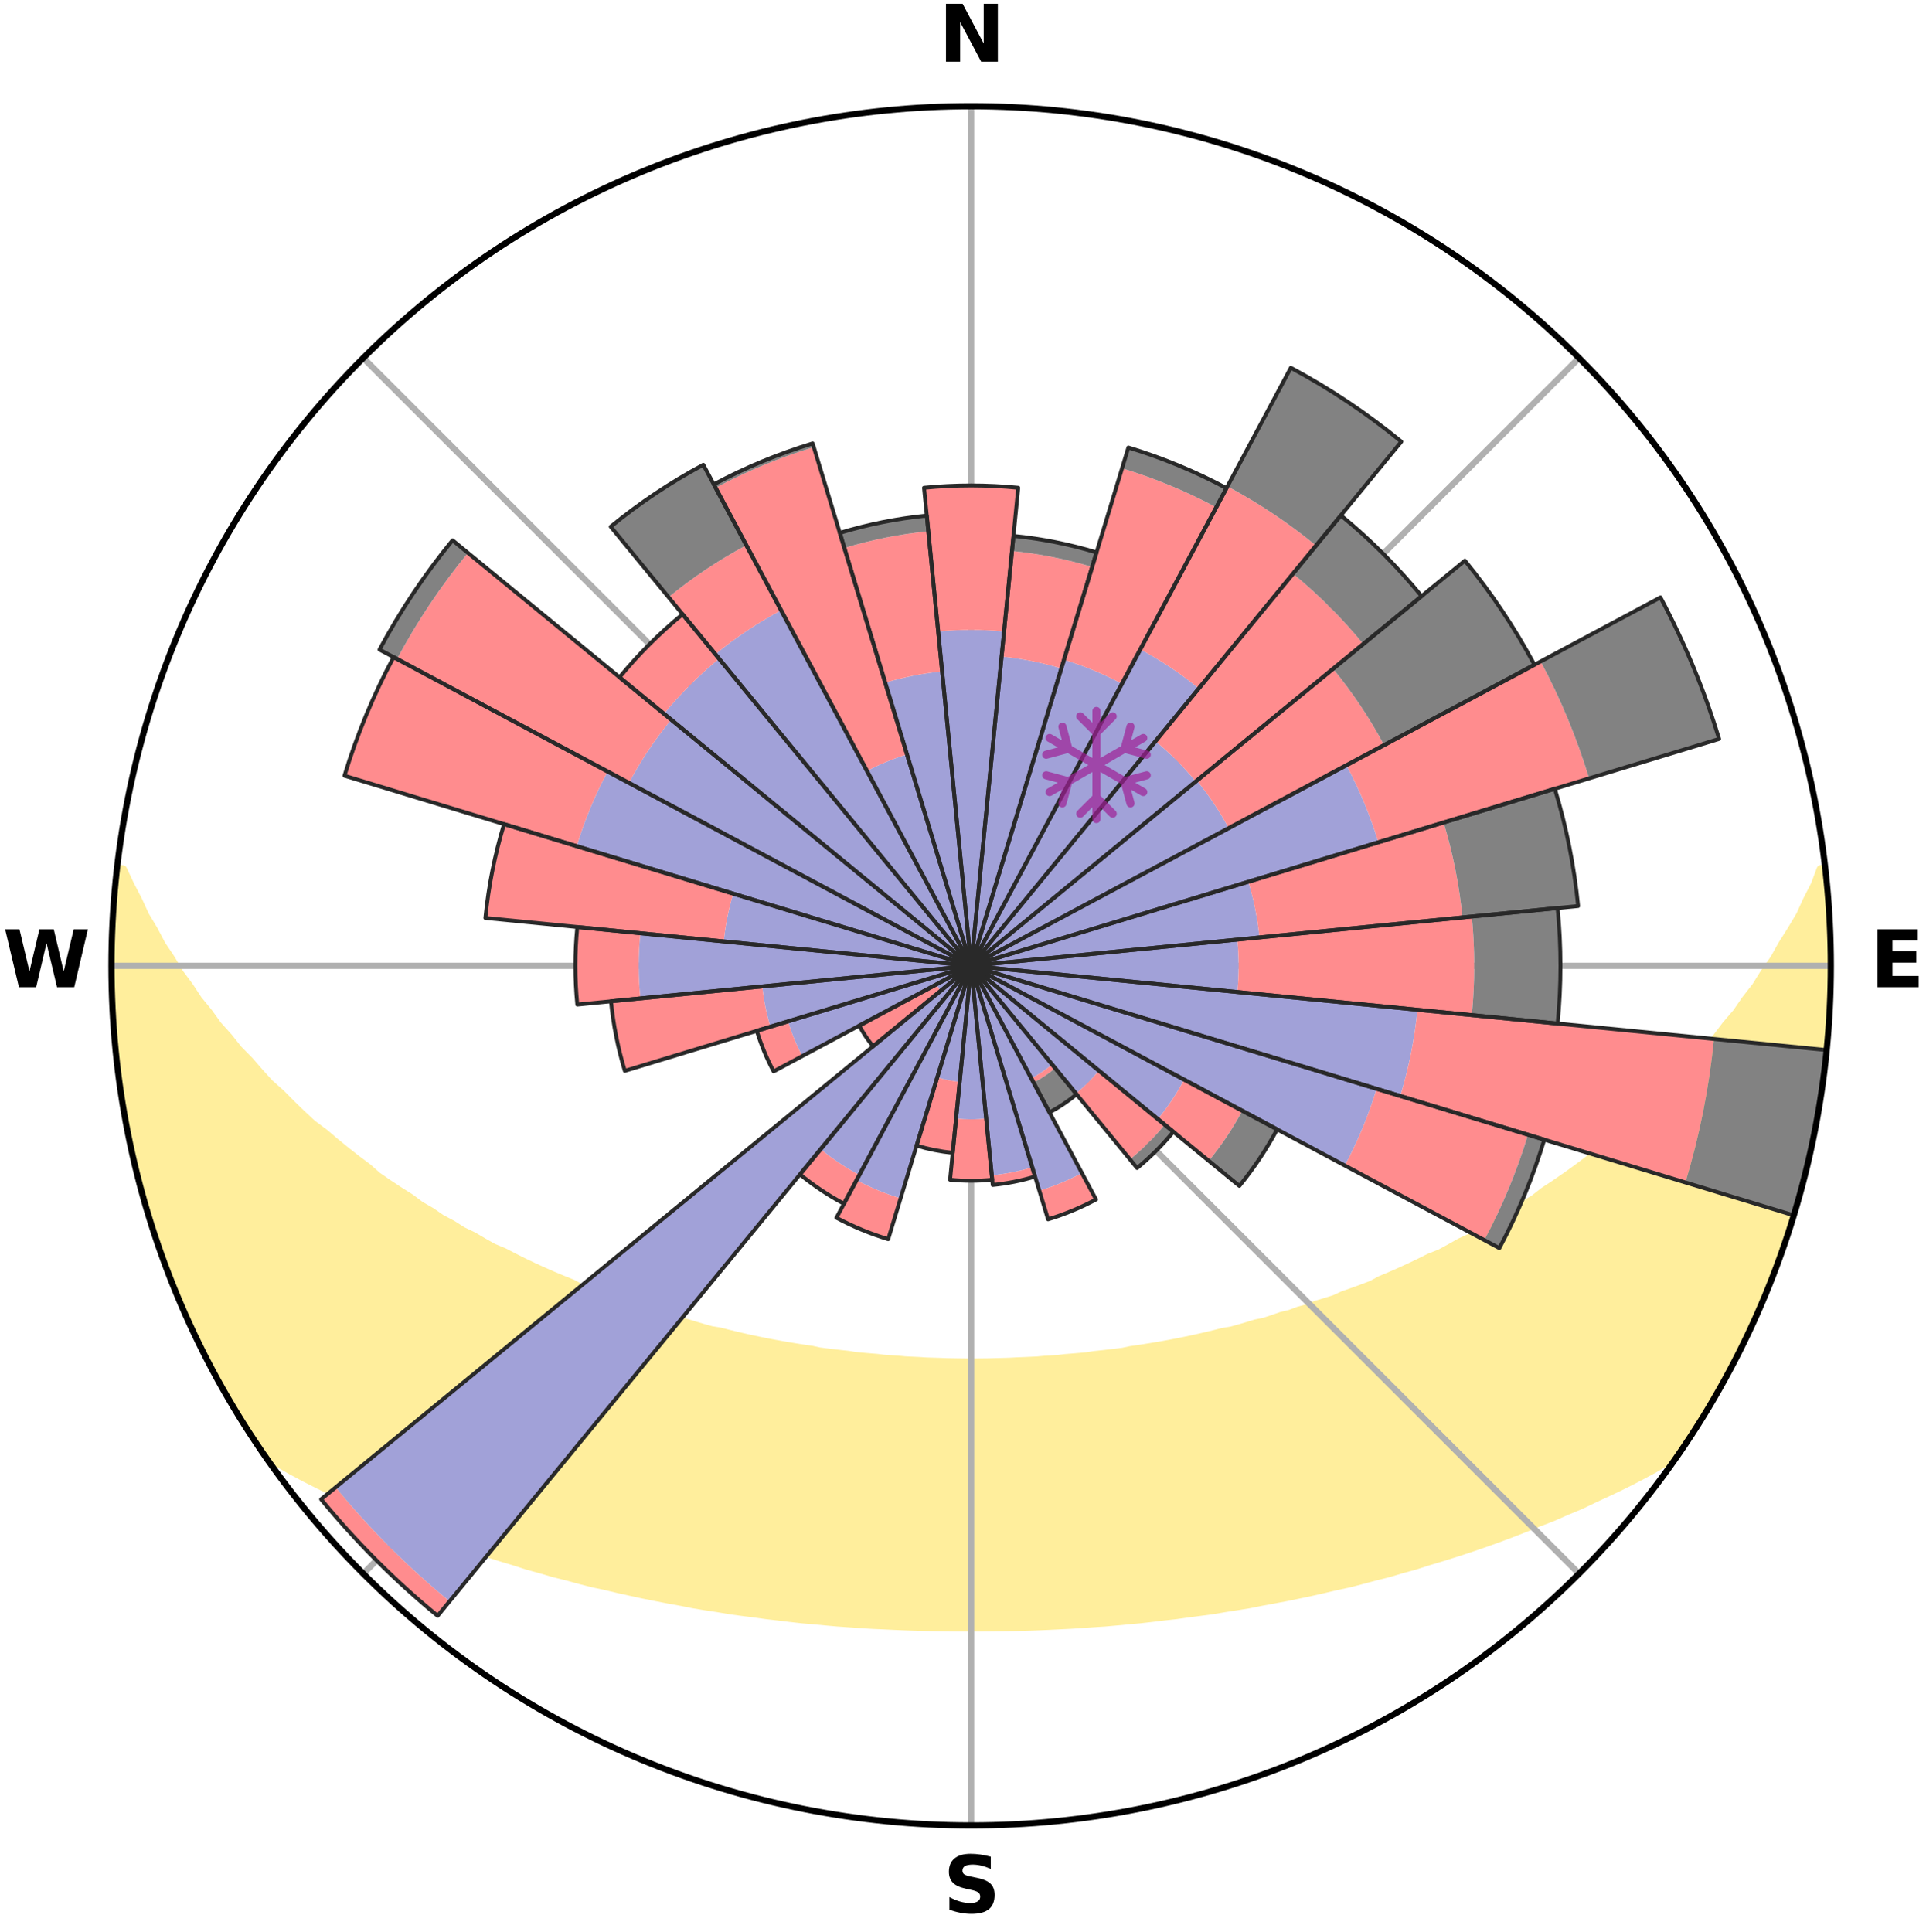 <?xml version="1.0" encoding="utf-8" standalone="no"?>
<!DOCTYPE svg PUBLIC "-//W3C//DTD SVG 1.1//EN"
  "http://www.w3.org/Graphics/SVG/1.1/DTD/svg11.dtd">
<svg xmlns:xlink="http://www.w3.org/1999/xlink" width="248.41pt" height="249.158pt" viewBox="0 0 248.41 249.158" xmlns="http://www.w3.org/2000/svg" version="1.1">
 <title>Ski Rose for Les Houches - Saint-Gervais</title>
 <defs>
  <style type="text/css">*{stroke-linejoin: round; stroke-linecap: butt}</style>
 </defs>
 <g id="figure_1">
  <g id="patch_1">
   <path d="M 0 249.158 
L 248.41 249.158 
L 248.41 0 
L 0 0 
z
" style="fill: #ffffff"/>
  </g>
  <g id="axes_1">
   <g id="patch_2">
    <path d="M 236.135 124.579 
C 236.135 110.018 233.267 95.599 227.695 82.147 
C 222.122 68.695 213.955 56.471 203.659 46.175 
C 193.363 35.879 181.139 27.711 167.687 22.139 
C 154.235 16.567 139.815 13.699 125.255 13.699 
C 110.694 13.699 96.275 16.567 82.823 22.139 
C 69.371 27.711 57.147 35.879 46.851 46.175 
C 36.555 56.471 28.387 68.695 22.815 82.147 
C 17.243 95.599 14.375 110.018 14.375 124.579 
C 14.375 139.14 17.243 153.559 22.815 167.011 
C 28.387 180.463 36.555 192.687 46.851 202.983 
C 57.147 213.279 69.371 221.447 82.823 227.019 
C 96.275 232.591 110.694 235.459 125.255 235.459 
C 139.815 235.459 154.235 232.591 167.687 227.019 
C 181.139 221.447 193.363 213.279 203.659 202.983 
C 213.955 192.687 222.122 180.463 227.695 167.011 
C 233.267 153.559 236.135 139.14 236.135 124.579 
M 125.255 124.579 
C 125.255 124.579 125.255 124.579 125.255 124.579 
C 125.255 124.579 125.255 124.579 125.255 124.579 
C 125.255 124.579 125.255 124.579 125.255 124.579 
C 125.255 124.579 125.255 124.579 125.255 124.579 
C 125.255 124.579 125.255 124.579 125.255 124.579 
C 125.255 124.579 125.255 124.579 125.255 124.579 
C 125.255 124.579 125.255 124.579 125.255 124.579 
C 125.255 124.579 125.255 124.579 125.255 124.579 
C 125.255 124.579 125.255 124.579 125.255 124.579 
C 125.255 124.579 125.255 124.579 125.255 124.579 
C 125.255 124.579 125.255 124.579 125.255 124.579 
C 125.255 124.579 125.255 124.579 125.255 124.579 
C 125.255 124.579 125.255 124.579 125.255 124.579 
C 125.255 124.579 125.255 124.579 125.255 124.579 
C 125.255 124.579 125.255 124.579 125.255 124.579 
C 125.255 124.579 125.255 124.579 125.255 124.579 
z
" style="fill: #ffffff"/>
   </g>
   <g id="PolyCollection_1">
    <defs>
     <path id="me52514db49" d="M 235.361 -137.124 
L 234.811 -137.061 
L 234.062 -135.056 
L 233.04 -133.062 
L 232.155 -131.117 
L 231.013 -129.197 
L 229.823 -127.317 
L 228.803 -125.483 
L 227.534 -123.686 
L 226.444 -121.929 
L 225.109 -120.219 
L 223.957 -118.542 
L 222.566 -116.921 
L 221.36 -115.325 
L 219.918 -113.794 
L 218.665 -112.281 
L 217.181 -110.841 
L 215.887 -109.412 
L 214.574 -108.025 
L 213.037 -106.719 
L 211.692 -105.416 
L 210.331 -104.154 
L 208.958 -102.932 
L 207.572 -101.751 
L 206.175 -100.609 
L 204.769 -99.508 
L 203.355 -98.447 
L 201.934 -97.426 
L 200.507 -96.443 
L 199.076 -95.5 
L 197.825 -94.52 
L 196.386 -93.65 
L 194.947 -92.818 
L 193.683 -91.94 
L 192.243 -91.18 
L 190.975 -90.368 
L 189.704 -89.586 
L 188.269 -88.927 
L 187 -88.209 
L 185.73 -87.52 
L 184.31 -86.957 
L 183.048 -86.327 
L 181.788 -85.725 
L 180.532 -85.15 
L 179.28 -84.602 
L 178.034 -84.08 
L 176.924 -83.48 
L 175.686 -83.007 
L 174.455 -82.558 
L 173.231 -82.133 
L 172.132 -81.624 
L 170.922 -81.243 
L 169.721 -80.882 
L 168.635 -80.436 
L 167.45 -80.115 
L 166.372 -79.707 
L 165.205 -79.424 
L 164.139 -79.052 
L 163.076 -78.698 
L 161.936 -78.465 
L 160.886 -78.143 
L 159.841 -77.838 
L 158.802 -77.548 
L 157.699 -77.372 
L 156.674 -77.11 
L 155.654 -76.862 
L 154.64 -76.627 
L 153.632 -76.404 
L 152.63 -76.194 
L 151.634 -75.995 
L 150.643 -75.808 
L 149.659 -75.631 
L 148.681 -75.465 
L 147.709 -75.308 
L 146.743 -75.16 
L 145.782 -75.022 
L 144.856 -74.819 
L 143.904 -74.699 
L 142.958 -74.586 
L 142.017 -74.481 
L 141.082 -74.382 
L 140.168 -74.233 
L 139.24 -74.15 
L 138.317 -74.072 
L 137.398 -74 
L 136.493 -73.888 
L 135.58 -73.829 
L 134.671 -73.775 
L 133.771 -73.69 
L 132.867 -73.648 
L 131.965 -73.609 
L 131.066 -73.574 
L 130.171 -73.523 
L 129.275 -73.499 
L 128.38 -73.477 
L 127.487 -73.451 
L 126.594 -73.44 
L 125.701 -73.432 
L 124.808 -73.432 
L 123.916 -73.442 
L 123.023 -73.456 
L 122.129 -73.472 
L 121.235 -73.507 
L 120.34 -73.534 
L 119.442 -73.563 
L 118.546 -73.623 
L 117.646 -73.664 
L 116.742 -73.709 
L 115.843 -73.795 
L 114.934 -73.851 
L 114.022 -73.912 
L 113.118 -74.025 
L 112.2 -74.099 
L 111.278 -74.179 
L 110.351 -74.264 
L 109.438 -74.415 
L 108.504 -74.515 
L 107.564 -74.622 
L 106.619 -74.737 
L 105.669 -74.858 
L 104.744 -75.062 
L 103.785 -75.202 
L 102.821 -75.351 
L 101.85 -75.51 
L 100.873 -75.678 
L 99.891 -75.856 
L 98.903 -76.044 
L 97.908 -76.244 
L 96.908 -76.455 
L 95.901 -76.679 
L 94.889 -76.915 
L 93.872 -77.164 
L 92.848 -77.427 
L 91.748 -77.604 
L 90.71 -77.895 
L 89.667 -78.201 
L 88.62 -78.522 
L 87.482 -78.757 
L 86.421 -79.111 
L 85.357 -79.483 
L 84.192 -79.767 
L 83.117 -80.175 
L 81.935 -80.496 
L 80.85 -80.943 
L 79.652 -81.303 
L 78.56 -81.791 
L 77.347 -82.194 
L 76.126 -82.619 
L 74.898 -83.068 
L 73.793 -83.644 
L 72.555 -84.141 
L 71.31 -84.662 
L 70.061 -85.21 
L 68.808 -85.784 
L 67.551 -86.385 
L 66.29 -87.015 
L 65.028 -87.672 
L 63.606 -88.265 
L 62.339 -88.983 
L 61.072 -89.731 
L 59.639 -90.422 
L 58.373 -91.233 
L 56.936 -91.992 
L 55.674 -92.869 
L 54.237 -93.7 
L 52.984 -94.643 
L 51.553 -95.547 
L 50.124 -96.489 
L 48.7 -97.47 
L 47.474 -98.554 
L 46.064 -99.61 
L 44.663 -100.707 
L 43.271 -101.843 
L 41.889 -103.019 
L 40.318 -104.188 
L 38.96 -105.448 
L 37.617 -106.749 
L 36.29 -108.09 
L 34.773 -109.438 
L 33.481 -110.863 
L 32.209 -112.329 
L 30.749 -113.811 
L 29.521 -115.361 
L 28.107 -116.933 
L 26.93 -118.565 
L 25.568 -120.227 
L 24.448 -121.939 
L 23.148 -123.688 
L 22.092 -125.479 
L 20.862 -127.313 
L 19.882 -129.18 
L 18.737 -131.094 
L 17.848 -133.032 
L 16.817 -135.02 
L 15.868 -137.042 
L 15.134 -137.126 
L 15.134 -137.126 
L 14.94 -135.201 
L 14.895 -133.265 
L 14.642 -131.344 
L 14.482 -129.416 
L 14.416 -127.481 
L 14.443 -125.546 
L 14.381 -123.611 
L 14.473 -121.678 
L 14.596 -119.748 
L 14.632 -117.813 
L 14.752 -115.882 
L 15.035 -113.966 
L 15.101 -112.029 
L 15.377 -110.113 
L 15.683 -108.203 
L 15.913 -106.282 
L 16.28 -104.382 
L 16.677 -102.489 
L 17.004 -100.58 
L 17.461 -98.7 
L 17.948 -96.828 
L 18.464 -94.963 
L 19.01 -93.108 
L 19.507 -91.237 
L 20.113 -89.399 
L 20.748 -87.571 
L 21.414 -85.755 
L 22.111 -83.95 
L 22.839 -82.157 
L 23.598 -80.377 
L 24.39 -78.612 
L 25.214 -76.862 
L 26.071 -75.128 
L 26.963 -73.411 
L 27.829 -71.681 
L 28.781 -69.997 
L 29.718 -68.303 
L 30.729 -66.653 
L 31.741 -65.004 
L 32.803 -63.387 
L 33.884 -61.781 
L 35.55 -60.593 
L 37.373 -59.55 
L 39.213 -58.557 
L 41.071 -57.616 
L 42.931 -56.717 
L 44.798 -55.863 
L 46.604 -54.994 
L 48.464 -54.214 
L 50.266 -53.418 
L 52.122 -52.711 
L 53.915 -51.983 
L 55.704 -51.287 
L 57.486 -50.623 
L 59.263 -49.988 
L 61.032 -49.383 
L 62.793 -48.807 
L 64.546 -48.258 
L 66.29 -47.735 
L 67.985 -47.184 
L 69.713 -46.712 
L 71.397 -46.216 
L 73.106 -45.791 
L 74.772 -45.336 
L 76.433 -44.91 
L 78.114 -44.55 
L 79.756 -44.16 
L 81.393 -43.796 
L 83.019 -43.445 
L 84.641 -43.12 
L 86.251 -42.806 
L 87.857 -42.517 
L 89.436 -42.201 
L 91.024 -41.939 
L 92.607 -41.699 
L 94.168 -41.434 
L 95.735 -41.218 
L 97.297 -41.022 
L 98.841 -40.805 
L 100.388 -40.629 
L 101.921 -40.441 
L 103.45 -40.268 
L 104.982 -40.137 
L 106.502 -39.99 
L 108.018 -39.857 
L 109.533 -39.753 
L 111.042 -39.644 
L 112.547 -39.548 
L 114.052 -39.483 
L 115.551 -39.41 
L 117.048 -39.349 
L 118.543 -39.3 
L 120.037 -39.262 
L 121.529 -39.238 
L 123.02 -39.221 
L 124.51 -39.217 
L 126 -39.218 
L 127.49 -39.225 
L 128.981 -39.242 
L 130.473 -39.258 
L 131.967 -39.296 
L 133.462 -39.345 
L 134.959 -39.407 
L 136.458 -39.48 
L 137.962 -39.553 
L 139.467 -39.649 
L 140.976 -39.758 
L 142.492 -39.854 
L 144.008 -39.987 
L 145.528 -40.134 
L 147.058 -40.272 
L 148.587 -40.445 
L 150.121 -40.634 
L 151.67 -40.802 
L 153.214 -41.019 
L 154.773 -41.223 
L 156.342 -41.432 
L 157.903 -41.696 
L 159.484 -41.943 
L 161.075 -42.198 
L 162.654 -42.514 
L 164.256 -42.811 
L 165.87 -43.117 
L 167.488 -43.45 
L 169.118 -43.793 
L 170.752 -44.164 
L 172.397 -44.548 
L 174.077 -44.908 
L 175.735 -45.341 
L 177.405 -45.789 
L 179.114 -46.214 
L 180.794 -46.716 
L 182.521 -47.188 
L 184.221 -47.733 
L 185.965 -48.256 
L 187.718 -48.805 
L 189.479 -49.382 
L 191.248 -49.987 
L 193.024 -50.621 
L 194.807 -51.286 
L 196.596 -51.982 
L 198.389 -52.71 
L 200.24 -53.421 
L 202.042 -54.217 
L 203.907 -54.993 
L 205.712 -55.862 
L 207.575 -56.72 
L 209.44 -57.615 
L 211.293 -58.56 
L 213.138 -59.549 
L 214.956 -60.596 
L 216.627 -61.781 
L 217.712 -63.383 
L 218.759 -65.011 
L 219.767 -66.662 
L 220.747 -68.33 
L 221.751 -69.984 
L 222.624 -71.712 
L 223.56 -73.405 
L 224.437 -75.128 
L 225.253 -76.883 
L 226.143 -78.601 
L 226.895 -80.385 
L 227.67 -82.157 
L 228.375 -83.959 
L 229.087 -85.758 
L 229.753 -87.574 
L 230.372 -89.407 
L 230.945 -91.255 
L 231.472 -93.116 
L 232.065 -94.958 
L 232.56 -96.828 
L 232.952 -98.723 
L 233.432 -100.597 
L 233.878 -102.48 
L 234.186 -104.39 
L 234.589 -106.283 
L 234.772 -108.212 
L 235.095 -110.118 
L 235.355 -112.035 
L 235.602 -113.954 
L 235.791 -115.88 
L 235.799 -117.818 
L 235.917 -119.747 
L 236.016 -121.679 
L 236.079 -123.612 
L 236.107 -125.546 
L 236.086 -127.481 
L 235.863 -129.408 
L 235.79 -131.34 
L 235.684 -133.27 
L 235.546 -135.199 
L 235.361 -137.124 
z
" style="stroke: #ffee9c"/>
    </defs>
    <g clip-path="url(#p8d922cb372)">
     <use xlink:href="#me52514db49" x="0" y="249.158" style="fill: #ffee9c; stroke: #ffee9c"/>
    </g>
   </g>
   <g id="matplotlib.axis_1">
    <g id="xtick_1">
     <g id="line2d_1">
      <path d="M 125.255 124.579 
L 125.255 13.699 
" clip-path="url(#p8d922cb372)" style="fill: none; stroke: #b0b0b0; stroke-width: 0.8; stroke-linecap: square"/>
     </g>
     <g id="text_1">
      <!-- N -->
      <g transform="translate(121.07 7.958) scale(0.1 -0.1)">
       <defs>
        <path id="DejaVuSans-Bold-4e" d="M 588 4666 
L 1931 4666 
L 3628 1466 
L 3628 4666 
L 4769 4666 
L 4769 0 
L 3425 0 
L 1728 3200 
L 1728 0 
L 588 0 
L 588 4666 
z
" transform="scale(0.016)"/>
       </defs>
       <use xlink:href="#DejaVuSans-Bold-4e"/>
      </g>
     </g>
    </g>
    <g id="xtick_2">
     <g id="line2d_2">
      <path d="M 125.255 124.579 
L 203.659 46.175 
" clip-path="url(#p8d922cb372)" style="fill: none; stroke: #b0b0b0; stroke-width: 0.8; stroke-linecap: square"/>
     </g>
    </g>
    <g id="xtick_3">
     <g id="line2d_3">
      <path d="M 125.255 124.579 
L 236.135 124.579 
" clip-path="url(#p8d922cb372)" style="fill: none; stroke: #b0b0b0; stroke-width: 0.8; stroke-linecap: square"/>
     </g>
     <g id="text_2">
      <!-- E -->
      <g transform="translate(241.219 127.338) scale(0.1 -0.1)">
       <defs>
        <path id="DejaVuSans-Bold-45" d="M 588 4666 
L 3834 4666 
L 3834 3756 
L 1791 3756 
L 1791 2888 
L 3713 2888 
L 3713 1978 
L 1791 1978 
L 1791 909 
L 3903 909 
L 3903 0 
L 588 0 
L 588 4666 
z
" transform="scale(0.016)"/>
       </defs>
       <use xlink:href="#DejaVuSans-Bold-45"/>
      </g>
     </g>
    </g>
    <g id="xtick_4">
     <g id="line2d_4">
      <path d="M 125.255 124.579 
L 203.659 202.983 
" clip-path="url(#p8d922cb372)" style="fill: none; stroke: #b0b0b0; stroke-width: 0.8; stroke-linecap: square"/>
     </g>
    </g>
    <g id="xtick_5">
     <g id="line2d_5">
      <path d="M 125.255 124.579 
L 125.255 235.459 
" clip-path="url(#p8d922cb372)" style="fill: none; stroke: #b0b0b0; stroke-width: 0.8; stroke-linecap: square"/>
     </g>
     <g id="text_3">
      <!-- S -->
      <g transform="translate(121.654 246.718) scale(0.1 -0.1)">
       <defs>
        <path id="DejaVuSans-Bold-53" d="M 3834 4519 
L 3834 3531 
Q 3450 3703 3084 3790 
Q 2719 3878 2394 3878 
Q 1963 3878 1756 3759 
Q 1550 3641 1550 3391 
Q 1550 3203 1689 3098 
Q 1828 2994 2194 2919 
L 2706 2816 
Q 3484 2659 3812 2340 
Q 4141 2022 4141 1434 
Q 4141 663 3683 286 
Q 3225 -91 2284 -91 
Q 1841 -91 1394 -6 
Q 947 78 500 244 
L 500 1259 
Q 947 1022 1364 901 
Q 1781 781 2169 781 
Q 2563 781 2772 912 
Q 2981 1044 2981 1288 
Q 2981 1506 2839 1625 
Q 2697 1744 2272 1838 
L 1806 1941 
Q 1106 2091 782 2419 
Q 459 2747 459 3303 
Q 459 4000 909 4375 
Q 1359 4750 2203 4750 
Q 2588 4750 2994 4692 
Q 3400 4634 3834 4519 
z
" transform="scale(0.016)"/>
       </defs>
       <use xlink:href="#DejaVuSans-Bold-53"/>
      </g>
     </g>
    </g>
    <g id="xtick_6">
     <g id="line2d_6">
      <path d="M 125.255 124.579 
L 46.851 202.983 
" clip-path="url(#p8d922cb372)" style="fill: none; stroke: #b0b0b0; stroke-width: 0.8; stroke-linecap: square"/>
     </g>
    </g>
    <g id="xtick_7">
     <g id="line2d_7">
      <path d="M 125.255 124.579 
L 14.375 124.579 
" clip-path="url(#p8d922cb372)" style="fill: none; stroke: #b0b0b0; stroke-width: 0.8; stroke-linecap: square"/>
     </g>
     <g id="text_4">
      <!-- W -->
      <g transform="translate(0.36 127.338) scale(0.1 -0.1)">
       <defs>
        <path id="DejaVuSans-Bold-57" d="M 191 4666 
L 1344 4666 
L 2150 1275 
L 2950 4666 
L 4109 4666 
L 4909 1275 
L 5716 4666 
L 6859 4666 
L 5759 0 
L 4372 0 
L 3525 3547 
L 2688 0 
L 1300 0 
L 191 4666 
z
" transform="scale(0.016)"/>
       </defs>
       <use xlink:href="#DejaVuSans-Bold-57"/>
      </g>
     </g>
    </g>
    <g id="xtick_8">
     <g id="line2d_8">
      <path d="M 125.255 124.579 
L 46.851 46.175 
" clip-path="url(#p8d922cb372)" style="fill: none; stroke: #b0b0b0; stroke-width: 0.8; stroke-linecap: square"/>
     </g>
    </g>
   </g>
   <g id="matplotlib.axis_2"/>
   <g id="patch_3">
    <path d="M 125.255 124.579 
C 125.255 124.579 125.255 124.579 125.255 124.579 
C 125.255 124.579 125.255 124.579 125.255 124.579 
L 125.255 124.579 
C 125.255 124.579 125.255 124.579 125.255 124.579 
C 125.255 124.579 125.255 124.579 125.255 124.579 
z
" clip-path="url(#p8d922cb372)" style="fill: #d9d9d9"/>
   </g>
   <g id="patch_4">
    <path d="M 125.255 124.579 
C 125.255 124.579 125.255 124.579 125.255 124.579 
C 125.255 124.579 125.255 124.579 125.255 124.579 
L 125.255 124.579 
C 125.255 124.579 125.255 124.579 125.255 124.579 
C 125.255 124.579 125.255 124.579 125.255 124.579 
z
" clip-path="url(#p8d922cb372)" style="fill: #d9d9d9"/>
   </g>
   <g id="patch_5">
    <path d="M 125.255 124.579 
C 125.255 124.579 125.255 124.579 125.255 124.579 
C 125.255 124.579 125.255 124.579 125.255 124.579 
L 125.255 124.579 
C 125.255 124.579 125.255 124.579 125.255 124.579 
C 125.255 124.579 125.255 124.579 125.255 124.579 
z
" clip-path="url(#p8d922cb372)" style="fill: #d9d9d9"/>
   </g>
   <g id="patch_6">
    <path d="M 125.255 124.579 
C 125.255 124.579 125.255 124.579 125.255 124.579 
C 125.255 124.579 125.255 124.579 125.255 124.579 
L 125.255 124.579 
C 125.255 124.579 125.255 124.579 125.255 124.579 
C 125.255 124.579 125.255 124.579 125.255 124.579 
z
" clip-path="url(#p8d922cb372)" style="fill: #d9d9d9"/>
   </g>
   <g id="patch_7">
    <path d="M 125.255 124.579 
C 125.255 124.579 125.255 124.579 125.255 124.579 
C 125.255 124.579 125.255 124.579 125.255 124.579 
L 125.255 124.579 
C 125.255 124.579 125.255 124.579 125.255 124.579 
C 125.255 124.579 125.255 124.579 125.255 124.579 
z
" clip-path="url(#p8d922cb372)" style="fill: #d9d9d9"/>
   </g>
   <g id="patch_8">
    <path d="M 125.255 124.579 
C 125.255 124.579 125.255 124.579 125.255 124.579 
C 125.255 124.579 125.255 124.579 125.255 124.579 
L 125.255 124.579 
C 125.255 124.579 125.255 124.579 125.255 124.579 
C 125.255 124.579 125.255 124.579 125.255 124.579 
z
" clip-path="url(#p8d922cb372)" style="fill: #d9d9d9"/>
   </g>
   <g id="patch_9">
    <path d="M 125.255 124.579 
C 125.255 124.579 125.255 124.579 125.255 124.579 
C 125.255 124.579 125.255 124.579 125.255 124.579 
L 125.255 124.579 
C 125.255 124.579 125.255 124.579 125.255 124.579 
C 125.255 124.579 125.255 124.579 125.255 124.579 
z
" clip-path="url(#p8d922cb372)" style="fill: #d9d9d9"/>
   </g>
   <g id="patch_10">
    <path d="M 125.255 124.579 
C 125.255 124.579 125.255 124.579 125.255 124.579 
C 125.255 124.579 125.255 124.579 125.255 124.579 
L 125.255 124.579 
C 125.255 124.579 125.255 124.579 125.255 124.579 
C 125.255 124.579 125.255 124.579 125.255 124.579 
z
" clip-path="url(#p8d922cb372)" style="fill: #d9d9d9"/>
   </g>
   <g id="patch_11">
    <path d="M 125.255 124.579 
C 125.255 124.579 125.255 124.579 125.255 124.579 
C 125.255 124.579 125.255 124.579 125.255 124.579 
L 125.255 124.579 
C 125.255 124.579 125.255 124.579 125.255 124.579 
C 125.255 124.579 125.255 124.579 125.255 124.579 
z
" clip-path="url(#p8d922cb372)" style="fill: #d9d9d9"/>
   </g>
   <g id="patch_12">
    <path d="M 125.255 124.579 
C 125.255 124.579 125.255 124.579 125.255 124.579 
C 125.255 124.579 125.255 124.579 125.255 124.579 
L 125.255 124.579 
C 125.255 124.579 125.255 124.579 125.255 124.579 
C 125.255 124.579 125.255 124.579 125.255 124.579 
z
" clip-path="url(#p8d922cb372)" style="fill: #d9d9d9"/>
   </g>
   <g id="patch_13">
    <path d="M 125.255 124.579 
C 125.255 124.579 125.255 124.579 125.255 124.579 
C 125.255 124.579 125.255 124.579 125.255 124.579 
L 125.255 124.579 
C 125.255 124.579 125.255 124.579 125.255 124.579 
C 125.255 124.579 125.255 124.579 125.255 124.579 
z
" clip-path="url(#p8d922cb372)" style="fill: #d9d9d9"/>
   </g>
   <g id="patch_14">
    <path d="M 125.255 124.579 
C 125.255 124.579 125.255 124.579 125.255 124.579 
C 125.255 124.579 125.255 124.579 125.255 124.579 
L 125.255 124.579 
C 125.255 124.579 125.255 124.579 125.255 124.579 
C 125.255 124.579 125.255 124.579 125.255 124.579 
z
" clip-path="url(#p8d922cb372)" style="fill: #d9d9d9"/>
   </g>
   <g id="patch_15">
    <path d="M 125.255 124.579 
C 125.255 124.579 125.255 124.579 125.255 124.579 
C 125.255 124.579 125.255 124.579 125.255 124.579 
L 125.255 124.579 
C 125.255 124.579 125.255 124.579 125.255 124.579 
C 125.255 124.579 125.255 124.579 125.255 124.579 
z
" clip-path="url(#p8d922cb372)" style="fill: #d9d9d9"/>
   </g>
   <g id="patch_16">
    <path d="M 125.255 124.579 
C 125.255 124.579 125.255 124.579 125.255 124.579 
C 125.255 124.579 125.255 124.579 125.255 124.579 
L 125.255 124.579 
C 125.255 124.579 125.255 124.579 125.255 124.579 
C 125.255 124.579 125.255 124.579 125.255 124.579 
z
" clip-path="url(#p8d922cb372)" style="fill: #d9d9d9"/>
   </g>
   <g id="patch_17">
    <path d="M 125.255 124.579 
C 125.255 124.579 125.255 124.579 125.255 124.579 
C 125.255 124.579 125.255 124.579 125.255 124.579 
L 125.255 124.579 
C 125.255 124.579 125.255 124.579 125.255 124.579 
C 125.255 124.579 125.255 124.579 125.255 124.579 
z
" clip-path="url(#p8d922cb372)" style="fill: #d9d9d9"/>
   </g>
   <g id="patch_18">
    <path d="M 125.255 124.579 
C 125.255 124.579 125.255 124.579 125.255 124.579 
C 125.255 124.579 125.255 124.579 125.255 124.579 
L 125.255 124.579 
C 125.255 124.579 125.255 124.579 125.255 124.579 
C 125.255 124.579 125.255 124.579 125.255 124.579 
z
" clip-path="url(#p8d922cb372)" style="fill: #d9d9d9"/>
   </g>
   <g id="patch_19">
    <path d="M 125.255 124.579 
C 125.255 124.579 125.255 124.579 125.255 124.579 
C 125.255 124.579 125.255 124.579 125.255 124.579 
L 125.255 124.579 
C 125.255 124.579 125.255 124.579 125.255 124.579 
C 125.255 124.579 125.255 124.579 125.255 124.579 
z
" clip-path="url(#p8d922cb372)" style="fill: #d9d9d9"/>
   </g>
   <g id="patch_20">
    <path d="M 125.255 124.579 
C 125.255 124.579 125.255 124.579 125.255 124.579 
C 125.255 124.579 125.255 124.579 125.255 124.579 
L 125.255 124.579 
C 125.255 124.579 125.255 124.579 125.255 124.579 
C 125.255 124.579 125.255 124.579 125.255 124.579 
z
" clip-path="url(#p8d922cb372)" style="fill: #d9d9d9"/>
   </g>
   <g id="patch_21">
    <path d="M 125.255 124.579 
C 125.255 124.579 125.255 124.579 125.255 124.579 
C 125.255 124.579 125.255 124.579 125.255 124.579 
L 125.255 124.579 
C 125.255 124.579 125.255 124.579 125.255 124.579 
C 125.255 124.579 125.255 124.579 125.255 124.579 
z
" clip-path="url(#p8d922cb372)" style="fill: #d9d9d9"/>
   </g>
   <g id="patch_22">
    <path d="M 125.255 124.579 
C 125.255 124.579 125.255 124.579 125.255 124.579 
C 125.255 124.579 125.255 124.579 125.255 124.579 
L 125.255 124.579 
C 125.255 124.579 125.255 124.579 125.255 124.579 
C 125.255 124.579 125.255 124.579 125.255 124.579 
z
" clip-path="url(#p8d922cb372)" style="fill: #d9d9d9"/>
   </g>
   <g id="patch_23">
    <path d="M 125.255 124.579 
C 125.255 124.579 125.255 124.579 125.255 124.579 
C 125.255 124.579 125.255 124.579 125.255 124.579 
L 125.255 124.579 
C 125.255 124.579 125.255 124.579 125.255 124.579 
C 125.255 124.579 125.255 124.579 125.255 124.579 
z
" clip-path="url(#p8d922cb372)" style="fill: #d9d9d9"/>
   </g>
   <g id="patch_24">
    <path d="M 125.255 124.579 
C 125.255 124.579 125.255 124.579 125.255 124.579 
C 125.255 124.579 125.255 124.579 125.255 124.579 
L 125.255 124.579 
C 125.255 124.579 125.255 124.579 125.255 124.579 
C 125.255 124.579 125.255 124.579 125.255 124.579 
z
" clip-path="url(#p8d922cb372)" style="fill: #d9d9d9"/>
   </g>
   <g id="patch_25">
    <path d="M 125.255 124.579 
C 125.255 124.579 125.255 124.579 125.255 124.579 
C 125.255 124.579 125.255 124.579 125.255 124.579 
L 125.255 124.579 
C 125.255 124.579 125.255 124.579 125.255 124.579 
C 125.255 124.579 125.255 124.579 125.255 124.579 
z
" clip-path="url(#p8d922cb372)" style="fill: #d9d9d9"/>
   </g>
   <g id="patch_26">
    <path d="M 125.255 124.579 
C 125.255 124.579 125.255 124.579 125.255 124.579 
C 125.255 124.579 125.255 124.579 125.255 124.579 
L 125.255 124.579 
C 125.255 124.579 125.255 124.579 125.255 124.579 
C 125.255 124.579 125.255 124.579 125.255 124.579 
z
" clip-path="url(#p8d922cb372)" style="fill: #d9d9d9"/>
   </g>
   <g id="patch_27">
    <path d="M 125.255 124.579 
C 125.255 124.579 125.255 124.579 125.255 124.579 
C 125.255 124.579 125.255 124.579 125.255 124.579 
L 125.255 124.579 
C 125.255 124.579 125.255 124.579 125.255 124.579 
C 125.255 124.579 125.255 124.579 125.255 124.579 
z
" clip-path="url(#p8d922cb372)" style="fill: #d9d9d9"/>
   </g>
   <g id="patch_28">
    <path d="M 125.255 124.579 
C 125.255 124.579 125.255 124.579 125.255 124.579 
C 125.255 124.579 125.255 124.579 125.255 124.579 
L 125.255 124.579 
C 125.255 124.579 125.255 124.579 125.255 124.579 
C 125.255 124.579 125.255 124.579 125.255 124.579 
z
" clip-path="url(#p8d922cb372)" style="fill: #d9d9d9"/>
   </g>
   <g id="patch_29">
    <path d="M 125.255 124.579 
C 125.255 124.579 125.255 124.579 125.255 124.579 
C 125.255 124.579 125.255 124.579 125.255 124.579 
L 125.255 124.579 
C 125.255 124.579 125.255 124.579 125.255 124.579 
C 125.255 124.579 125.255 124.579 125.255 124.579 
z
" clip-path="url(#p8d922cb372)" style="fill: #d9d9d9"/>
   </g>
   <g id="patch_30">
    <path d="M 125.255 124.579 
C 125.255 124.579 125.255 124.579 125.255 124.579 
C 125.255 124.579 125.255 124.579 125.255 124.579 
L 125.255 124.579 
C 125.255 124.579 125.255 124.579 125.255 124.579 
C 125.255 124.579 125.255 124.579 125.255 124.579 
z
" clip-path="url(#p8d922cb372)" style="fill: #d9d9d9"/>
   </g>
   <g id="patch_31">
    <path d="M 125.255 124.579 
C 125.255 124.579 125.255 124.579 125.255 124.579 
C 125.255 124.579 125.255 124.579 125.255 124.579 
L 125.255 124.579 
C 125.255 124.579 125.255 124.579 125.255 124.579 
C 125.255 124.579 125.255 124.579 125.255 124.579 
z
" clip-path="url(#p8d922cb372)" style="fill: #d9d9d9"/>
   </g>
   <g id="patch_32">
    <path d="M 125.255 124.579 
C 125.255 124.579 125.255 124.579 125.255 124.579 
C 125.255 124.579 125.255 124.579 125.255 124.579 
L 125.255 124.579 
C 125.255 124.579 125.255 124.579 125.255 124.579 
C 125.255 124.579 125.255 124.579 125.255 124.579 
z
" clip-path="url(#p8d922cb372)" style="fill: #d9d9d9"/>
   </g>
   <g id="patch_33">
    <path d="M 125.255 124.579 
C 125.255 124.579 125.255 124.579 125.255 124.579 
C 125.255 124.579 125.255 124.579 125.255 124.579 
L 125.255 124.579 
C 125.255 124.579 125.255 124.579 125.255 124.579 
C 125.255 124.579 125.255 124.579 125.255 124.579 
z
" clip-path="url(#p8d922cb372)" style="fill: #d9d9d9"/>
   </g>
   <g id="patch_34">
    <path d="M 125.255 124.579 
C 125.255 124.579 125.255 124.579 125.255 124.579 
C 125.255 124.579 125.255 124.579 125.255 124.579 
L 125.255 124.579 
C 125.255 124.579 125.255 124.579 125.255 124.579 
C 125.255 124.579 125.255 124.579 125.255 124.579 
z
" clip-path="url(#p8d922cb372)" style="fill: #d9d9d9"/>
   </g>
   <g id="patch_35">
    <path d="M 125.255 124.579 
C 125.255 124.579 125.255 124.579 125.255 124.579 
C 125.255 124.579 125.255 124.579 125.255 124.579 
L 129.503 81.452 
C 128.091 81.313 126.673 81.243 125.255 81.243 
C 123.836 81.243 122.419 81.313 121.007 81.452 
z
" clip-path="url(#p8d922cb372)" style="fill: #a1a1d8"/>
   </g>
   <g id="patch_36">
    <path d="M 125.255 124.579 
C 125.255 124.579 125.255 124.579 125.255 124.579 
C 125.255 124.579 125.255 124.579 125.255 124.579 
L 136.891 86.221 
C 135.635 85.84 134.362 85.521 133.075 85.265 
C 131.788 85.009 130.49 84.816 129.184 84.688 
z
" clip-path="url(#p8d922cb372)" style="fill: #a1a1d8"/>
   </g>
   <g id="patch_37">
    <path d="M 125.255 124.579 
C 125.255 124.579 125.255 124.579 125.255 124.579 
C 125.255 124.579 125.255 124.579 125.255 124.579 
L 144.701 88.197 
C 143.51 87.561 142.289 86.983 141.042 86.466 
C 139.794 85.95 138.522 85.495 137.23 85.103 
z
" clip-path="url(#p8d922cb372)" style="fill: #a1a1d8"/>
   </g>
   <g id="patch_38">
    <path d="M 125.255 124.579 
C 125.255 124.579 125.255 124.579 125.255 124.579 
C 125.255 124.579 125.255 124.579 125.255 124.579 
L 154.618 88.8 
C 153.447 87.839 152.229 86.936 150.97 86.094 
C 149.71 85.252 148.41 84.473 147.074 83.759 
z
" clip-path="url(#p8d922cb372)" style="fill: #a1a1d8"/>
   </g>
   <g id="patch_39">
    <path d="M 125.255 124.579 
C 125.255 124.579 125.255 124.579 125.255 124.579 
C 125.255 124.579 125.255 124.579 125.255 124.579 
L 154.226 100.803 
C 153.448 99.855 152.623 98.945 151.756 98.078 
C 150.889 97.21 149.979 96.386 149.031 95.608 
z
" clip-path="url(#p8d922cb372)" style="fill: #a1a1d8"/>
   </g>
   <g id="patch_40">
    <path d="M 125.255 124.579 
C 125.255 124.579 125.255 124.579 125.255 124.579 
C 125.255 124.579 125.255 124.579 125.255 124.579 
L 158.47 106.825 
C 157.889 105.738 157.255 104.68 156.57 103.655 
C 155.885 102.63 155.15 101.639 154.368 100.686 
z
" clip-path="url(#p8d922cb372)" style="fill: #a1a1d8"/>
   </g>
   <g id="patch_41">
    <path d="M 125.255 124.579 
C 125.255 124.579 125.255 124.579 125.255 124.579 
C 125.255 124.579 125.255 124.579 125.255 124.579 
L 177.783 108.645 
C 177.262 106.925 176.656 105.233 175.968 103.573 
C 175.281 101.913 174.512 100.288 173.665 98.703 
z
" clip-path="url(#p8d922cb372)" style="fill: #a1a1d8"/>
   </g>
   <g id="patch_42">
    <path d="M 125.255 124.579 
C 125.255 124.579 125.255 124.579 125.255 124.579 
C 125.255 124.579 125.255 124.579 125.255 124.579 
L 162.438 120.917 
C 162.318 119.7 162.138 118.489 161.9 117.29 
C 161.661 116.09 161.364 114.903 161.009 113.733 
z
" clip-path="url(#p8d922cb372)" style="fill: #a1a1d8"/>
   </g>
   <g id="patch_43">
    <path d="M 125.255 124.579 
C 125.255 124.579 125.255 124.579 125.255 124.579 
C 125.255 124.579 125.255 124.579 125.255 124.579 
L 159.591 127.961 
C 159.701 126.837 159.757 125.708 159.757 124.579 
C 159.757 123.45 159.701 122.321 159.591 121.197 
z
" clip-path="url(#p8d922cb372)" style="fill: #a1a1d8"/>
   </g>
   <g id="patch_44">
    <path d="M 125.255 124.579 
C 125.255 124.579 125.255 124.579 125.255 124.579 
C 125.255 124.579 125.255 124.579 125.255 124.579 
L 180.613 141.372 
C 181.163 139.56 181.623 137.722 181.993 135.865 
C 182.362 134.008 182.64 132.134 182.826 130.249 
z
" clip-path="url(#p8d922cb372)" style="fill: #a1a1d8"/>
   </g>
   <g id="patch_45">
    <path d="M 125.255 124.579 
C 125.255 124.579 125.255 124.579 125.255 124.579 
C 125.255 124.579 125.255 124.579 125.255 124.579 
L 173.457 150.343 
C 174.3 148.766 175.065 147.148 175.75 145.495 
C 176.434 143.842 177.037 142.157 177.557 140.445 
z
" clip-path="url(#p8d922cb372)" style="fill: #a1a1d8"/>
   </g>
   <g id="patch_46">
    <path d="M 125.255 124.579 
C 125.255 124.579 125.255 124.579 125.255 124.579 
C 125.255 124.579 125.255 124.579 125.255 124.579 
L 149.342 144.347 
C 149.989 143.559 150.597 142.739 151.164 141.891 
C 151.73 141.043 152.255 140.167 152.736 139.268 
z
" clip-path="url(#p8d922cb372)" style="fill: #a1a1d8"/>
   </g>
   <g id="patch_47">
    <path d="M 125.255 124.579 
C 125.255 124.579 125.255 124.579 125.255 124.579 
C 125.255 124.579 125.255 124.579 125.255 124.579 
L 138.778 141.057 
C 139.317 140.614 139.834 140.145 140.328 139.652 
C 140.821 139.159 141.29 138.641 141.733 138.102 
z
" clip-path="url(#p8d922cb372)" style="fill: #a1a1d8"/>
   </g>
   <g id="patch_48">
    <path d="M 125.255 124.579 
C 125.255 124.579 125.255 124.579 125.255 124.579 
C 125.255 124.579 125.255 124.579 125.255 124.579 
L 133.019 139.104 
C 133.494 138.85 133.957 138.573 134.405 138.273 
C 134.853 137.974 135.286 137.652 135.703 137.31 
z
" clip-path="url(#p8d922cb372)" style="fill: #a1a1d8"/>
   </g>
   <g id="patch_49">
    <path d="M 125.255 124.579 
C 125.255 124.579 125.255 124.579 125.255 124.579 
C 125.255 124.579 125.255 124.579 125.255 124.579 
L 134.056 153.591 
C 135.005 153.303 135.94 152.968 136.857 152.589 
C 137.774 152.209 138.671 151.784 139.546 151.317 
z
" clip-path="url(#p8d922cb372)" style="fill: #a1a1d8"/>
   </g>
   <g id="patch_50">
    <path d="M 125.255 124.579 
C 125.255 124.579 125.255 124.579 125.255 124.579 
C 125.255 124.579 125.255 124.579 125.255 124.579 
L 127.917 151.609 
C 128.802 151.522 129.682 151.392 130.554 151.218 
C 131.426 151.045 132.289 150.829 133.139 150.571 
z
" clip-path="url(#p8d922cb372)" style="fill: #a1a1d8"/>
   </g>
   <g id="patch_51">
    <path d="M 125.255 124.579 
C 125.255 124.579 125.255 124.579 125.255 124.579 
C 125.255 124.579 125.255 124.579 125.255 124.579 
L 123.314 144.287 
C 123.959 144.351 124.607 144.383 125.255 144.383 
C 125.903 144.383 126.551 144.351 127.196 144.287 
z
" clip-path="url(#p8d922cb372)" style="fill: #a1a1d8"/>
   </g>
   <g id="patch_52">
    <path d="M 125.255 124.579 
C 125.255 124.579 125.255 124.579 125.255 124.579 
C 125.255 124.579 125.255 124.579 125.255 124.579 
L 120.888 138.976 
C 121.359 139.118 121.837 139.238 122.32 139.334 
C 122.803 139.43 123.29 139.503 123.78 139.551 
z
" clip-path="url(#p8d922cb372)" style="fill: #a1a1d8"/>
   </g>
   <g id="patch_53">
    <path d="M 125.255 124.579 
C 125.255 124.579 125.255 124.579 125.255 124.579 
C 125.255 124.579 125.255 124.579 125.255 124.579 
L 110.475 152.231 
C 111.38 152.714 112.308 153.154 113.256 153.546 
C 114.204 153.939 115.171 154.285 116.153 154.583 
z
" clip-path="url(#p8d922cb372)" style="fill: #a1a1d8"/>
   </g>
   <g id="patch_54">
    <path d="M 125.255 124.579 
C 125.255 124.579 125.255 124.579 125.255 124.579 
C 125.255 124.579 125.255 124.579 125.255 124.579 
L 105.842 148.234 
C 106.616 148.869 107.421 149.466 108.254 150.023 
C 109.087 150.579 109.946 151.095 110.83 151.567 
z
" clip-path="url(#p8d922cb372)" style="fill: #a1a1d8"/>
   </g>
   <g id="patch_55">
    <path d="M 125.255 124.579 
C 125.255 124.579 125.255 124.579 125.255 124.579 
C 125.255 124.579 125.255 124.579 125.255 124.579 
L 43.281 191.854 
C 45.483 194.537 47.815 197.11 50.269 199.565 
C 52.724 202.019 55.297 204.351 57.98 206.553 
z
" clip-path="url(#p8d922cb372)" style="fill: #a1a1d8"/>
   </g>
   <g id="patch_56">
    <path d="M 125.255 124.579 
C 125.255 124.579 125.255 124.579 125.255 124.579 
C 125.255 124.579 125.255 124.579 125.255 124.579 
L 120.765 126.979 
C 120.844 127.126 120.929 127.269 121.022 127.407 
C 121.115 127.546 121.214 127.68 121.32 127.809 
z
" clip-path="url(#p8d922cb372)" style="fill: #a1a1d8"/>
   </g>
   <g id="patch_57">
    <path d="M 125.255 124.579 
C 125.255 124.579 125.255 124.579 125.255 124.579 
C 125.255 124.579 125.255 124.579 125.255 124.579 
L 101.622 131.748 
C 101.857 132.521 102.13 133.283 102.439 134.03 
C 102.748 134.777 103.094 135.508 103.475 136.221 
z
" clip-path="url(#p8d922cb372)" style="fill: #a1a1d8"/>
   </g>
   <g id="patch_58">
    <path d="M 125.255 124.579 
C 125.255 124.579 125.255 124.579 125.255 124.579 
C 125.255 124.579 125.255 124.579 125.255 124.579 
L 98.32 127.232 
C 98.406 128.114 98.536 128.99 98.709 129.859 
C 98.882 130.728 99.097 131.588 99.355 132.436 
z
" clip-path="url(#p8d922cb372)" style="fill: #a1a1d8"/>
   </g>
   <g id="patch_59">
    <path d="M 125.255 124.579 
C 125.255 124.579 125.255 124.579 125.255 124.579 
C 125.255 124.579 125.255 124.579 125.255 124.579 
L 82.586 120.377 
C 82.449 121.773 82.38 123.176 82.38 124.579 
C 82.38 125.982 82.449 127.385 82.586 128.782 
z
" clip-path="url(#p8d922cb372)" style="fill: #a1a1d8"/>
   </g>
   <g id="patch_60">
    <path d="M 125.255 124.579 
C 125.255 124.579 125.255 124.579 125.255 124.579 
C 125.255 124.579 125.255 124.579 125.255 124.579 
L 94.573 115.272 
C 94.269 116.276 94.013 117.295 93.809 118.324 
C 93.604 119.353 93.45 120.392 93.347 121.436 
z
" clip-path="url(#p8d922cb372)" style="fill: #a1a1d8"/>
   </g>
   <g id="patch_61">
    <path d="M 125.255 124.579 
C 125.255 124.579 125.255 124.579 125.255 124.579 
C 125.255 124.579 125.255 124.579 125.255 124.579 
L 78.367 99.517 
C 77.547 101.052 76.803 102.626 76.137 104.234 
C 75.471 105.841 74.884 107.481 74.379 109.146 
z
" clip-path="url(#p8d922cb372)" style="fill: #a1a1d8"/>
   </g>
   <g id="patch_62">
    <path d="M 125.255 124.579 
C 125.255 124.579 125.255 124.579 125.255 124.579 
C 125.255 124.579 125.255 124.579 125.255 124.579 
L 86.564 92.827 
C 85.525 94.093 84.549 95.41 83.638 96.772 
C 82.728 98.134 81.885 99.54 81.113 100.985 
z
" clip-path="url(#p8d922cb372)" style="fill: #a1a1d8"/>
   </g>
   <g id="patch_63">
    <path d="M 125.255 124.579 
C 125.255 124.579 125.255 124.579 125.255 124.579 
C 125.255 124.579 125.255 124.579 125.255 124.579 
L 92.745 84.966 
C 91.448 86.03 90.205 87.157 89.019 88.343 
C 87.833 89.529 86.706 90.773 85.641 92.069 
z
" clip-path="url(#p8d922cb372)" style="fill: #a1a1d8"/>
   </g>
   <g id="patch_64">
    <path d="M 125.255 124.579 
C 125.255 124.579 125.255 124.579 125.255 124.579 
C 125.255 124.579 125.255 124.579 125.255 124.579 
L 100.743 78.72 
C 99.242 79.523 97.781 80.398 96.366 81.344 
C 94.951 82.289 93.583 83.304 92.267 84.384 
z
" clip-path="url(#p8d922cb372)" style="fill: #a1a1d8"/>
   </g>
   <g id="patch_65">
    <path d="M 125.255 124.579 
C 125.255 124.579 125.255 124.579 125.255 124.579 
C 125.255 124.579 125.255 124.579 125.255 124.579 
L 116.983 97.31 
C 116.09 97.581 115.212 97.895 114.35 98.252 
C 113.488 98.609 112.644 99.008 111.822 99.448 
z
" clip-path="url(#p8d922cb372)" style="fill: #a1a1d8"/>
   </g>
   <g id="patch_66">
    <path d="M 125.255 124.579 
C 125.255 124.579 125.255 124.579 125.255 124.579 
C 125.255 124.579 125.255 124.579 125.255 124.579 
L 121.514 86.599 
C 120.271 86.722 119.035 86.905 117.81 87.149 
C 116.584 87.392 115.372 87.696 114.177 88.059 
z
" clip-path="url(#p8d922cb372)" style="fill: #a1a1d8"/>
   </g>
   <g id="patch_67">
    <path d="M 121.007 81.452 
C 122.419 81.313 123.836 81.243 125.255 81.243 
C 126.673 81.243 128.091 81.313 129.503 81.452 
L 131.328 62.918 
C 129.31 62.719 127.283 62.62 125.255 62.62 
C 123.227 62.62 121.2 62.719 119.182 62.918 
z
" clip-path="url(#p8d922cb372)" style="fill: #ff8c8e"/>
   </g>
   <g id="patch_68">
    <path d="M 129.184 84.688 
C 130.49 84.816 131.788 85.009 133.075 85.265 
C 134.362 85.521 135.635 85.84 136.891 86.221 
L 140.861 73.131 
C 139.177 72.62 137.469 72.192 135.743 71.849 
C 134.018 71.506 132.276 71.247 130.525 71.075 
z
" clip-path="url(#p8d922cb372)" style="fill: #ff8c8e"/>
   </g>
   <g id="patch_69">
    <path d="M 137.23 85.103 
C 138.522 85.495 139.794 85.95 141.042 86.466 
C 142.289 86.983 143.51 87.561 144.701 88.197 
L 156.867 65.436 
C 154.932 64.402 152.946 63.462 150.918 62.622 
C 148.89 61.782 146.822 61.043 144.722 60.405 
z
" clip-path="url(#p8d922cb372)" style="fill: #ff8c8e"/>
   </g>
   <g id="patch_70">
    <path d="M 147.074 83.759 
C 148.41 84.473 149.71 85.252 150.97 86.094 
C 152.229 86.936 153.447 87.839 154.618 88.8 
L 169.74 70.374 
C 167.965 68.918 166.121 67.55 164.212 66.275 
C 162.304 65 160.334 63.819 158.31 62.737 
z
" clip-path="url(#p8d922cb372)" style="fill: #ff8c8e"/>
   </g>
   <g id="patch_71">
    <path d="M 149.031 95.608 
C 149.979 96.386 150.889 97.21 151.756 98.078 
C 152.623 98.945 153.448 99.855 154.226 100.803 
L 175.834 83.07 
C 174.475 81.414 173.036 79.827 171.522 78.312 
C 170.007 76.798 168.42 75.359 166.764 74 
z
" clip-path="url(#p8d922cb372)" style="fill: #ff8c8e"/>
   </g>
   <g id="patch_72">
    <path d="M 154.368 100.686 
C 155.15 101.639 155.885 102.63 156.57 103.655 
C 157.255 104.68 157.889 105.738 158.47 106.825 
L 178.516 96.11 
C 177.584 94.367 176.567 92.671 175.469 91.027 
C 174.371 89.383 173.192 87.795 171.938 86.267 
z
" clip-path="url(#p8d922cb372)" style="fill: #ff8c8e"/>
   </g>
   <g id="patch_73">
    <path d="M 173.665 98.703 
C 174.512 100.288 175.281 101.913 175.968 103.573 
C 176.656 105.233 177.262 106.925 177.783 108.645 
L 204.956 100.402 
C 204.164 97.793 203.245 95.225 202.202 92.706 
C 201.159 90.188 199.993 87.722 198.708 85.318 
z
" clip-path="url(#p8d922cb372)" style="fill: #ff8c8e"/>
   </g>
   <g id="patch_74">
    <path d="M 161.009 113.733 
C 161.364 114.903 161.661 116.09 161.9 117.29 
C 162.138 118.489 162.318 119.7 162.438 120.917 
L 188.627 118.337 
C 188.422 116.263 188.116 114.2 187.71 112.156 
C 187.303 110.112 186.796 108.089 186.191 106.094 
z
" clip-path="url(#p8d922cb372)" style="fill: #ff8c8e"/>
   </g>
   <g id="patch_75">
    <path d="M 159.591 121.197 
C 159.701 122.321 159.757 123.45 159.757 124.579 
C 159.757 125.708 159.701 126.837 159.591 127.961 
L 189.83 130.939 
C 190.038 128.826 190.143 126.703 190.143 124.579 
C 190.143 122.455 190.038 120.333 189.83 118.219 
z
" clip-path="url(#p8d922cb372)" style="fill: #ff8c8e"/>
   </g>
   <g id="patch_76">
    <path d="M 182.826 130.249 
C 182.64 132.134 182.362 134.008 181.993 135.865 
C 181.623 137.722 181.163 139.56 180.613 141.372 
L 217.377 152.524 
C 218.292 149.509 219.058 146.45 219.673 143.36 
C 220.287 140.269 220.75 137.151 221.059 134.015 
z
" clip-path="url(#p8d922cb372)" style="fill: #ff8c8e"/>
   </g>
   <g id="patch_77">
    <path d="M 177.557 140.445 
C 177.037 142.157 176.434 143.842 175.75 145.495 
C 175.065 147.148 174.3 148.766 173.457 150.343 
L 191.442 159.957 
C 192.6 157.79 193.651 155.568 194.591 153.299 
C 195.531 151.03 196.359 148.715 197.072 146.365 
z
" clip-path="url(#p8d922cb372)" style="fill: #ff8c8e"/>
   </g>
   <g id="patch_78">
    <path d="M 152.736 139.268 
C 152.255 140.167 151.73 141.043 151.164 141.891 
C 150.597 142.739 149.989 143.559 149.342 144.347 
L 155.906 149.733 
C 156.729 148.73 157.503 147.687 158.224 146.608 
C 158.945 145.529 159.612 144.415 160.224 143.27 
z
" clip-path="url(#p8d922cb372)" style="fill: #ff8c8e"/>
   </g>
   <g id="patch_79">
    <path d="M 141.733 138.102 
C 141.29 138.641 140.821 139.159 140.328 139.652 
C 139.834 140.145 139.317 140.614 138.778 141.057 
L 145.748 149.55 
C 146.566 148.879 147.349 148.169 148.097 147.421 
C 148.845 146.674 149.555 145.89 150.226 145.072 
z
" clip-path="url(#p8d922cb372)" style="fill: #ff8c8e"/>
   </g>
   <g id="patch_80">
    <path d="M 135.703 137.31 
C 135.286 137.652 134.853 137.974 134.405 138.273 
C 133.957 138.573 133.494 138.85 133.019 139.104 
L 133.31 139.649 
C 133.803 139.385 134.283 139.098 134.748 138.787 
C 135.213 138.476 135.663 138.143 136.095 137.788 
z
" clip-path="url(#p8d922cb372)" style="fill: #ff8c8e"/>
   </g>
   <g id="patch_81">
    <path d="M 139.546 151.317 
C 138.671 151.784 137.774 152.209 136.857 152.589 
C 135.94 152.968 135.005 153.303 134.056 153.591 
L 135.175 157.282 
C 136.246 156.958 137.3 156.581 138.333 156.153 
C 139.367 155.725 140.378 155.246 141.365 154.719 
z
" clip-path="url(#p8d922cb372)" style="fill: #ff8c8e"/>
   </g>
   <g id="patch_82">
    <path d="M 133.139 150.571 
C 132.289 150.829 131.426 151.045 130.554 151.218 
C 129.682 151.392 128.802 151.522 127.917 151.609 
L 128.039 152.847 
C 128.964 152.756 129.884 152.62 130.796 152.438 
C 131.708 152.257 132.611 152.031 133.5 151.761 
z
" clip-path="url(#p8d922cb372)" style="fill: #ff8c8e"/>
   </g>
   <g id="patch_83">
    <path d="M 127.196 144.287 
C 126.551 144.351 125.903 144.383 125.255 144.383 
C 124.607 144.383 123.959 144.351 123.314 144.287 
L 122.537 152.173 
C 123.44 152.262 124.347 152.307 125.255 152.307 
C 126.162 152.307 127.069 152.262 127.973 152.173 
z
" clip-path="url(#p8d922cb372)" style="fill: #ff8c8e"/>
   </g>
   <g id="patch_84">
    <path d="M 123.78 139.551 
C 123.29 139.503 122.803 139.43 122.32 139.334 
C 121.837 139.238 121.359 139.118 120.888 138.976 
L 118.219 147.772 
C 118.978 148.002 119.748 148.195 120.526 148.35 
C 121.305 148.505 122.09 148.621 122.879 148.699 
z
" clip-path="url(#p8d922cb372)" style="fill: #ff8c8e"/>
   </g>
   <g id="patch_85">
    <path d="M 116.153 154.583 
C 115.171 154.285 114.204 153.939 113.256 153.546 
C 112.308 153.154 111.38 152.714 110.475 152.231 
L 107.884 157.079 
C 108.947 157.647 110.038 158.163 111.153 158.625 
C 112.267 159.086 113.403 159.493 114.558 159.843 
z
" clip-path="url(#p8d922cb372)" style="fill: #ff8c8e"/>
   </g>
   <g id="patch_86">
    <path d="M 110.83 151.567 
C 109.946 151.095 109.087 150.579 108.254 150.023 
C 107.421 149.466 106.616 148.869 105.842 148.234 
L 103.177 151.481 
C 104.058 152.203 104.973 152.882 105.92 153.515 
C 106.867 154.148 107.845 154.734 108.85 155.271 
z
" clip-path="url(#p8d922cb372)" style="fill: #ff8c8e"/>
   </g>
   <g id="patch_87">
    <path d="M 57.98 206.553 
C 55.297 204.351 52.724 202.019 50.269 199.565 
C 47.815 197.11 45.483 194.537 43.281 191.854 
L 41.413 193.387 
C 43.665 196.131 46.05 198.763 48.561 201.273 
C 51.071 203.783 53.703 206.169 56.447 208.421 
z
" clip-path="url(#p8d922cb372)" style="fill: #ff8c8e"/>
   </g>
   <g id="patch_88">
    <path d="M 121.32 127.809 
C 121.214 127.68 121.115 127.546 121.022 127.407 
C 120.929 127.269 120.844 127.126 120.765 126.979 
L 110.823 132.293 
C 111.075 132.766 111.351 133.225 111.648 133.671 
C 111.946 134.116 112.265 134.547 112.605 134.961 
z
" clip-path="url(#p8d922cb372)" style="fill: #ff8c8e"/>
   </g>
   <g id="patch_89">
    <path d="M 103.475 136.221 
C 103.094 135.508 102.748 134.777 102.439 134.03 
C 102.13 133.283 101.857 132.521 101.622 131.748 
L 97.611 132.965 
C 97.886 133.869 98.205 134.76 98.566 135.634 
C 98.928 136.507 99.333 137.363 99.778 138.196 
z
" clip-path="url(#p8d922cb372)" style="fill: #ff8c8e"/>
   </g>
   <g id="patch_90">
    <path d="M 99.355 132.436 
C 99.097 131.588 98.882 130.728 98.709 129.859 
C 98.536 128.99 98.406 128.114 98.32 127.232 
L 78.804 129.154 
C 78.953 130.675 79.178 132.187 79.476 133.685 
C 79.774 135.183 80.145 136.666 80.589 138.128 
z
" clip-path="url(#p8d922cb372)" style="fill: #ff8c8e"/>
   </g>
   <g id="patch_91">
    <path d="M 82.586 128.782 
C 82.449 127.385 82.38 125.982 82.38 124.579 
C 82.38 123.176 82.449 121.773 82.586 120.377 
L 74.458 119.576 
C 74.294 121.239 74.212 122.908 74.212 124.579 
C 74.212 126.25 74.294 127.919 74.458 129.582 
z
" clip-path="url(#p8d922cb372)" style="fill: #ff8c8e"/>
   </g>
   <g id="patch_92">
    <path d="M 93.347 121.436 
C 93.45 120.392 93.604 119.353 93.809 118.324 
C 94.013 117.295 94.269 116.276 94.573 115.272 
L 65.01 106.304 
C 64.412 108.276 63.911 110.276 63.509 112.297 
C 63.107 114.318 62.805 116.358 62.603 118.408 
z
" clip-path="url(#p8d922cb372)" style="fill: #ff8c8e"/>
   </g>
   <g id="patch_93">
    <path d="M 74.379 109.146 
C 74.884 107.481 75.471 105.841 76.137 104.234 
C 76.803 102.626 77.547 101.052 78.367 99.517 
L 50.767 84.764 
C 49.463 87.202 48.281 89.703 47.223 92.257 
C 46.165 94.811 45.233 97.416 44.43 100.061 
z
" clip-path="url(#p8d922cb372)" style="fill: #ff8c8e"/>
   </g>
   <g id="patch_94">
    <path d="M 81.113 100.985 
C 81.885 99.54 82.728 98.134 83.638 96.772 
C 84.549 95.41 85.525 94.093 86.564 92.827 
L 60.354 71.316 
C 58.611 73.441 56.973 75.649 55.446 77.934 
C 53.919 80.219 52.505 82.578 51.21 85.001 
z
" clip-path="url(#p8d922cb372)" style="fill: #ff8c8e"/>
   </g>
   <g id="patch_95">
    <path d="M 85.641 92.069 
C 86.706 90.773 87.833 89.529 89.019 88.343 
C 90.205 87.157 91.448 86.03 92.745 84.966 
L 88.038 79.23 
C 86.554 80.448 85.13 81.739 83.772 83.097 
C 82.415 84.454 81.124 85.878 79.906 87.362 
z
" clip-path="url(#p8d922cb372)" style="fill: #ff8c8e"/>
   </g>
   <g id="patch_96">
    <path d="M 92.267 84.384 
C 93.583 83.304 94.951 82.289 96.366 81.344 
C 97.781 80.398 99.242 79.523 100.743 78.72 
L 96.258 70.331 
C 94.483 71.28 92.755 72.315 91.081 73.434 
C 89.407 74.553 87.789 75.753 86.232 77.03 
z
" clip-path="url(#p8d922cb372)" style="fill: #ff8c8e"/>
   </g>
   <g id="patch_97">
    <path d="M 111.822 99.448 
C 112.644 99.008 113.488 98.609 114.35 98.252 
C 115.212 97.895 116.09 97.581 116.983 97.31 
L 104.96 57.677 
C 102.771 58.342 100.615 59.113 98.501 59.989 
C 96.387 60.865 94.317 61.843 92.299 62.922 
z
" clip-path="url(#p8d922cb372)" style="fill: #ff8c8e"/>
   </g>
   <g id="patch_98">
    <path d="M 114.177 88.059 
C 115.372 87.696 116.584 87.392 117.81 87.149 
C 119.035 86.905 120.271 86.722 121.514 86.599 
L 119.734 68.529 
C 117.9 68.71 116.075 68.98 114.267 69.34 
C 112.459 69.7 110.67 70.148 108.906 70.683 
z
" clip-path="url(#p8d922cb372)" style="fill: #ff8c8e"/>
   </g>
   <g id="patch_99">
    <path d="M 119.182 62.918 
C 121.2 62.719 123.227 62.62 125.255 62.62 
C 127.283 62.62 129.31 62.719 131.328 62.918 
L 131.328 62.918 
C 129.31 62.719 127.283 62.62 125.255 62.62 
C 123.227 62.62 121.2 62.719 119.182 62.918 
z
" clip-path="url(#p8d922cb372)" style="fill: #828282"/>
   </g>
   <g id="patch_100">
    <path d="M 130.525 71.075 
C 132.276 71.247 134.018 71.506 135.743 71.849 
C 137.469 72.192 139.177 72.62 140.861 73.131 
L 141.429 71.259 
C 139.684 70.729 137.914 70.286 136.125 69.93 
C 134.336 69.574 132.531 69.306 130.716 69.128 
z
" clip-path="url(#p8d922cb372)" style="fill: #828282"/>
   </g>
   <g id="patch_101">
    <path d="M 144.722 60.405 
C 146.822 61.043 148.89 61.782 150.918 62.622 
C 152.946 63.462 154.932 64.402 156.867 65.436 
L 158.188 62.966 
C 156.171 61.888 154.103 60.91 151.99 60.034 
C 149.877 59.159 147.723 58.389 145.535 57.725 
z
" clip-path="url(#p8d922cb372)" style="fill: #828282"/>
   </g>
   <g id="patch_102">
    <path d="M 158.31 62.737 
C 160.334 63.819 162.304 65 164.212 66.275 
C 166.121 67.55 167.965 68.918 169.74 70.374 
L 180.743 56.967 
C 178.53 55.151 176.229 53.444 173.848 51.854 
C 171.468 50.263 169.011 48.791 166.486 47.441 
z
" clip-path="url(#p8d922cb372)" style="fill: #828282"/>
   </g>
   <g id="patch_103">
    <path d="M 166.764 74 
C 168.42 75.359 170.007 76.798 171.522 78.312 
C 173.036 79.827 174.475 81.414 175.834 83.07 
L 183.357 76.896 
C 181.797 74.994 180.143 73.17 178.404 71.43 
C 176.664 69.691 174.84 68.037 172.938 66.477 
z
" clip-path="url(#p8d922cb372)" style="fill: #828282"/>
   </g>
   <g id="patch_104">
    <path d="M 171.938 86.267 
C 173.192 87.795 174.371 89.383 175.469 91.027 
C 176.567 92.671 177.584 94.367 178.516 96.11 
L 197.907 85.745 
C 196.636 83.367 195.249 81.053 193.751 78.811 
C 192.253 76.569 190.646 74.402 188.935 72.318 
z
" clip-path="url(#p8d922cb372)" style="fill: #828282"/>
   </g>
   <g id="patch_105">
    <path d="M 198.708 85.318 
C 199.993 87.722 201.159 90.188 202.202 92.706 
C 203.245 95.225 204.164 97.793 204.956 100.402 
L 221.723 95.316 
C 220.765 92.158 219.653 89.05 218.39 86.001 
C 217.127 82.953 215.716 79.968 214.16 77.058 
z
" clip-path="url(#p8d922cb372)" style="fill: #828282"/>
   </g>
   <g id="patch_106">
    <path d="M 186.191 106.094 
C 186.796 108.089 187.303 110.112 187.71 112.156 
C 188.116 114.2 188.422 116.263 188.627 118.337 
L 203.544 116.868 
C 203.292 114.306 202.914 111.757 202.411 109.232 
C 201.909 106.706 201.283 104.207 200.535 101.743 
z
" clip-path="url(#p8d922cb372)" style="fill: #828282"/>
   </g>
   <g id="patch_107">
    <path d="M 189.83 118.219 
C 190.038 120.333 190.143 122.455 190.143 124.579 
C 190.143 126.703 190.038 128.826 189.83 130.939 
L 200.898 132.029 
C 201.142 129.553 201.264 127.067 201.264 124.579 
C 201.264 122.091 201.142 119.605 200.898 117.129 
z
" clip-path="url(#p8d922cb372)" style="fill: #828282"/>
   </g>
   <g id="patch_108">
    <path d="M 221.059 134.015 
C 220.75 137.151 220.287 140.269 219.673 143.36 
C 219.058 146.45 218.292 149.509 217.377 152.524 
L 231.36 156.766 
C 232.414 153.293 233.296 149.77 234.004 146.211 
C 234.712 142.651 235.245 139.059 235.601 135.447 
z
" clip-path="url(#p8d922cb372)" style="fill: #828282"/>
   </g>
   <g id="patch_109">
    <path d="M 197.072 146.365 
C 196.359 148.715 195.531 151.03 194.591 153.299 
C 193.651 155.568 192.6 157.79 191.442 159.957 
L 193.383 160.994 
C 194.575 158.764 195.657 156.477 196.624 154.141 
C 197.592 151.805 198.444 149.423 199.178 147.003 
z
" clip-path="url(#p8d922cb372)" style="fill: #828282"/>
   </g>
   <g id="patch_110">
    <path d="M 160.224 143.27 
C 159.612 144.415 158.945 145.529 158.224 146.608 
C 157.503 147.687 156.729 148.73 155.906 149.733 
L 159.846 152.967 
C 160.775 151.835 161.648 150.658 162.462 149.44 
C 163.275 148.222 164.029 146.965 164.719 145.673 
z
" clip-path="url(#p8d922cb372)" style="fill: #828282"/>
   </g>
   <g id="patch_111">
    <path d="M 150.226 145.072 
C 149.555 145.89 148.845 146.674 148.097 147.421 
C 147.349 148.169 146.566 148.879 145.748 149.55 
L 146.661 150.662 
C 147.515 149.962 148.333 149.22 149.114 148.439 
C 149.895 147.658 150.638 146.839 151.338 145.985 
z
" clip-path="url(#p8d922cb372)" style="fill: #828282"/>
   </g>
   <g id="patch_112">
    <path d="M 136.095 137.788 
C 135.663 138.143 135.213 138.476 134.748 138.787 
C 134.283 139.098 133.803 139.385 133.31 139.649 
L 135.36 143.485 
C 135.979 143.155 136.582 142.794 137.165 142.404 
C 137.748 142.014 138.312 141.596 138.855 141.151 
z
" clip-path="url(#p8d922cb372)" style="fill: #828282"/>
   </g>
   <g id="patch_113">
    <path d="M 141.365 154.719 
C 140.378 155.246 139.367 155.725 138.333 156.153 
C 137.3 156.581 136.246 156.958 135.175 157.282 
L 135.175 157.282 
C 136.246 156.958 137.3 156.581 138.333 156.153 
C 139.367 155.725 140.378 155.246 141.365 154.719 
z
" clip-path="url(#p8d922cb372)" style="fill: #828282"/>
   </g>
   <g id="patch_114">
    <path d="M 133.5 151.761 
C 132.611 152.031 131.708 152.257 130.796 152.438 
C 129.884 152.62 128.964 152.756 128.039 152.847 
L 128.039 152.847 
C 128.964 152.756 129.884 152.62 130.796 152.438 
C 131.708 152.257 132.611 152.031 133.5 151.761 
z
" clip-path="url(#p8d922cb372)" style="fill: #828282"/>
   </g>
   <g id="patch_115">
    <path d="M 127.973 152.173 
C 127.069 152.262 126.162 152.307 125.255 152.307 
C 124.347 152.307 123.44 152.262 122.537 152.173 
L 122.537 152.173 
C 123.44 152.262 124.347 152.307 125.255 152.307 
C 126.162 152.307 127.069 152.262 127.973 152.173 
z
" clip-path="url(#p8d922cb372)" style="fill: #828282"/>
   </g>
   <g id="patch_116">
    <path d="M 122.879 148.699 
C 122.09 148.621 121.305 148.505 120.526 148.35 
C 119.748 148.195 118.978 148.002 118.219 147.772 
L 118.219 147.772 
C 118.978 148.002 119.748 148.195 120.526 148.35 
C 121.305 148.505 122.09 148.621 122.879 148.699 
z
" clip-path="url(#p8d922cb372)" style="fill: #828282"/>
   </g>
   <g id="patch_117">
    <path d="M 114.558 159.843 
C 113.403 159.493 112.267 159.086 111.153 158.625 
C 110.038 158.163 108.947 157.647 107.884 157.079 
L 107.884 157.079 
C 108.947 157.647 110.038 158.163 111.153 158.625 
C 112.267 159.086 113.403 159.493 114.558 159.843 
z
" clip-path="url(#p8d922cb372)" style="fill: #828282"/>
   </g>
   <g id="patch_118">
    <path d="M 108.85 155.271 
C 107.845 154.734 106.867 154.148 105.92 153.515 
C 104.973 152.882 104.058 152.203 103.177 151.481 
L 103.177 151.481 
C 104.058 152.203 104.973 152.882 105.92 153.515 
C 106.867 154.148 107.845 154.734 108.85 155.271 
z
" clip-path="url(#p8d922cb372)" style="fill: #828282"/>
   </g>
   <g id="patch_119">
    <path d="M 56.447 208.421 
C 53.703 206.169 51.071 203.783 48.561 201.273 
C 46.05 198.763 43.665 196.131 41.413 193.387 
L 41.413 193.387 
C 43.665 196.131 46.05 198.763 48.561 201.273 
C 51.071 203.783 53.703 206.169 56.447 208.421 
z
" clip-path="url(#p8d922cb372)" style="fill: #828282"/>
   </g>
   <g id="patch_120">
    <path d="M 112.605 134.961 
C 112.265 134.547 111.946 134.116 111.648 133.671 
C 111.351 133.225 111.075 132.766 110.823 132.293 
L 110.823 132.293 
C 111.075 132.766 111.351 133.225 111.648 133.671 
C 111.946 134.116 112.265 134.547 112.605 134.961 
z
" clip-path="url(#p8d922cb372)" style="fill: #828282"/>
   </g>
   <g id="patch_121">
    <path d="M 99.778 138.196 
C 99.333 137.363 98.928 136.507 98.566 135.634 
C 98.205 134.76 97.886 133.869 97.611 132.965 
L 97.611 132.965 
C 97.886 133.869 98.205 134.76 98.566 135.634 
C 98.928 136.507 99.333 137.363 99.778 138.196 
z
" clip-path="url(#p8d922cb372)" style="fill: #828282"/>
   </g>
   <g id="patch_122">
    <path d="M 80.589 138.128 
C 80.145 136.666 79.774 135.183 79.476 133.685 
C 79.178 132.187 78.953 130.675 78.804 129.154 
L 78.804 129.154 
C 78.953 130.675 79.178 132.187 79.476 133.685 
C 79.774 135.183 80.145 136.666 80.589 138.128 
z
" clip-path="url(#p8d922cb372)" style="fill: #828282"/>
   </g>
   <g id="patch_123">
    <path d="M 74.458 129.582 
C 74.294 127.919 74.212 126.25 74.212 124.579 
C 74.212 122.908 74.294 121.239 74.458 119.576 
L 74.458 119.576 
C 74.294 121.239 74.212 122.908 74.212 124.579 
C 74.212 126.25 74.294 127.919 74.458 129.582 
z
" clip-path="url(#p8d922cb372)" style="fill: #828282"/>
   </g>
   <g id="patch_124">
    <path d="M 62.603 118.408 
C 62.805 116.358 63.107 114.318 63.509 112.297 
C 63.911 110.276 64.412 108.276 65.01 106.304 
L 65.01 106.304 
C 64.412 108.276 63.911 110.276 63.509 112.297 
C 63.107 114.318 62.805 116.358 62.603 118.408 
z
" clip-path="url(#p8d922cb372)" style="fill: #828282"/>
   </g>
   <g id="patch_125">
    <path d="M 44.43 100.061 
C 45.233 97.416 46.165 94.811 47.223 92.257 
C 48.281 89.703 49.463 87.202 50.767 84.764 
L 50.767 84.764 
C 49.463 87.202 48.281 89.703 47.223 92.257 
C 46.165 94.811 45.233 97.416 44.43 100.061 
z
" clip-path="url(#p8d922cb372)" style="fill: #828282"/>
   </g>
   <g id="patch_126">
    <path d="M 51.21 85.001 
C 52.505 82.578 53.919 80.219 55.446 77.934 
C 56.973 75.649 58.611 73.441 60.354 71.316 
L 58.372 69.69 
C 56.575 71.879 54.887 74.155 53.314 76.51 
C 51.741 78.864 50.284 81.295 48.949 83.793 
z
" clip-path="url(#p8d922cb372)" style="fill: #828282"/>
   </g>
   <g id="patch_127">
    <path d="M 79.906 87.362 
C 81.124 85.878 82.415 84.454 83.772 83.097 
C 85.13 81.739 86.554 80.448 88.038 79.23 
L 88.038 79.23 
C 86.554 80.448 85.13 81.739 83.772 83.097 
C 82.415 84.454 81.124 85.878 79.906 87.362 
z
" clip-path="url(#p8d922cb372)" style="fill: #828282"/>
   </g>
   <g id="patch_128">
    <path d="M 86.232 77.03 
C 87.789 75.753 89.407 74.553 91.081 73.434 
C 92.755 72.315 94.483 71.28 96.258 70.331 
L 90.712 59.953 
C 88.596 61.084 86.538 62.318 84.544 63.65 
C 82.549 64.983 80.622 66.413 78.768 67.934 
z
" clip-path="url(#p8d922cb372)" style="fill: #828282"/>
   </g>
   <g id="patch_129">
    <path d="M 92.299 62.922 
C 94.317 61.843 96.387 60.865 98.501 59.989 
C 100.615 59.113 102.771 58.342 104.96 57.677 
L 104.814 57.194 
C 102.608 57.863 100.437 58.64 98.308 59.522 
C 96.178 60.404 94.093 61.391 92.061 62.477 
z
" clip-path="url(#p8d922cb372)" style="fill: #828282"/>
   </g>
   <g id="patch_130">
    <path d="M 108.906 70.683 
C 110.67 70.148 112.459 69.7 114.267 69.34 
C 116.075 68.98 117.9 68.71 119.734 68.529 
L 119.535 66.505 
C 117.634 66.692 115.744 66.973 113.87 67.345 
C 111.997 67.718 110.143 68.182 108.315 68.737 
z
" clip-path="url(#p8d922cb372)" style="fill: #828282"/>
   </g>
   <g id="patch_131">
    <path d="M 125.255 124.579 
C 125.255 124.579 125.255 124.579 125.255 124.579 
C 125.255 124.579 125.255 124.579 125.255 124.579 
L 131.328 62.918 
C 129.31 62.719 127.283 62.62 125.255 62.62 
C 123.227 62.62 121.2 62.719 119.182 62.918 
L 125.255 124.579 
z
" clip-path="url(#p8d922cb372)" style="fill: none; stroke: #292929; stroke-width: 0.5; stroke-linejoin: miter"/>
   </g>
   <g id="patch_132">
    <path d="M 125.255 124.579 
C 125.255 124.579 125.255 124.579 125.255 124.579 
C 125.255 124.579 125.255 124.579 125.255 124.579 
L 141.429 71.259 
C 139.684 70.729 137.914 70.286 136.125 69.93 
C 134.336 69.574 132.531 69.306 130.716 69.128 
L 125.255 124.579 
z
" clip-path="url(#p8d922cb372)" style="fill: none; stroke: #292929; stroke-width: 0.5; stroke-linejoin: miter"/>
   </g>
   <g id="patch_133">
    <path d="M 125.255 124.579 
C 125.255 124.579 125.255 124.579 125.255 124.579 
C 125.255 124.579 125.255 124.579 125.255 124.579 
L 158.188 62.966 
C 156.171 61.888 154.103 60.91 151.99 60.034 
C 149.877 59.159 147.723 58.389 145.535 57.725 
L 125.255 124.579 
z
" clip-path="url(#p8d922cb372)" style="fill: none; stroke: #292929; stroke-width: 0.5; stroke-linejoin: miter"/>
   </g>
   <g id="patch_134">
    <path d="M 125.255 124.579 
C 125.255 124.579 125.255 124.579 125.255 124.579 
C 125.255 124.579 125.255 124.579 125.255 124.579 
L 180.743 56.967 
C 178.53 55.151 176.229 53.444 173.848 51.854 
C 171.468 50.263 169.011 48.791 166.486 47.441 
L 125.255 124.579 
z
" clip-path="url(#p8d922cb372)" style="fill: none; stroke: #292929; stroke-width: 0.5; stroke-linejoin: miter"/>
   </g>
   <g id="patch_135">
    <path d="M 125.255 124.579 
C 125.255 124.579 125.255 124.579 125.255 124.579 
C 125.255 124.579 125.255 124.579 125.255 124.579 
L 183.357 76.896 
C 181.797 74.994 180.143 73.17 178.404 71.43 
C 176.664 69.691 174.84 68.037 172.938 66.477 
L 125.255 124.579 
z
" clip-path="url(#p8d922cb372)" style="fill: none; stroke: #292929; stroke-width: 0.5; stroke-linejoin: miter"/>
   </g>
   <g id="patch_136">
    <path d="M 125.255 124.579 
C 125.255 124.579 125.255 124.579 125.255 124.579 
C 125.255 124.579 125.255 124.579 125.255 124.579 
L 197.907 85.745 
C 196.636 83.367 195.249 81.053 193.751 78.811 
C 192.253 76.569 190.646 74.402 188.935 72.318 
L 125.255 124.579 
z
" clip-path="url(#p8d922cb372)" style="fill: none; stroke: #292929; stroke-width: 0.5; stroke-linejoin: miter"/>
   </g>
   <g id="patch_137">
    <path d="M 125.255 124.579 
C 125.255 124.579 125.255 124.579 125.255 124.579 
C 125.255 124.579 125.255 124.579 125.255 124.579 
L 221.723 95.316 
C 220.765 92.158 219.653 89.05 218.39 86.001 
C 217.127 82.953 215.716 79.968 214.16 77.058 
L 125.255 124.579 
z
" clip-path="url(#p8d922cb372)" style="fill: none; stroke: #292929; stroke-width: 0.5; stroke-linejoin: miter"/>
   </g>
   <g id="patch_138">
    <path d="M 125.255 124.579 
C 125.255 124.579 125.255 124.579 125.255 124.579 
C 125.255 124.579 125.255 124.579 125.255 124.579 
L 203.544 116.868 
C 203.292 114.306 202.914 111.757 202.411 109.232 
C 201.909 106.706 201.283 104.207 200.535 101.743 
L 125.255 124.579 
z
" clip-path="url(#p8d922cb372)" style="fill: none; stroke: #292929; stroke-width: 0.5; stroke-linejoin: miter"/>
   </g>
   <g id="patch_139">
    <path d="M 125.255 124.579 
C 125.255 124.579 125.255 124.579 125.255 124.579 
C 125.255 124.579 125.255 124.579 125.255 124.579 
L 200.898 132.029 
C 201.142 129.553 201.264 127.067 201.264 124.579 
C 201.264 122.091 201.142 119.605 200.898 117.129 
L 125.255 124.579 
z
" clip-path="url(#p8d922cb372)" style="fill: none; stroke: #292929; stroke-width: 0.5; stroke-linejoin: miter"/>
   </g>
   <g id="patch_140">
    <path d="M 125.255 124.579 
C 125.255 124.579 125.255 124.579 125.255 124.579 
C 125.255 124.579 125.255 124.579 125.255 124.579 
L 231.36 156.766 
C 232.414 153.293 233.296 149.77 234.004 146.211 
C 234.712 142.651 235.245 139.059 235.601 135.447 
L 125.255 124.579 
z
" clip-path="url(#p8d922cb372)" style="fill: none; stroke: #292929; stroke-width: 0.5; stroke-linejoin: miter"/>
   </g>
   <g id="patch_141">
    <path d="M 125.255 124.579 
C 125.255 124.579 125.255 124.579 125.255 124.579 
C 125.255 124.579 125.255 124.579 125.255 124.579 
L 193.383 160.994 
C 194.575 158.764 195.657 156.477 196.624 154.141 
C 197.592 151.805 198.444 149.423 199.178 147.003 
L 125.255 124.579 
z
" clip-path="url(#p8d922cb372)" style="fill: none; stroke: #292929; stroke-width: 0.5; stroke-linejoin: miter"/>
   </g>
   <g id="patch_142">
    <path d="M 125.255 124.579 
C 125.255 124.579 125.255 124.579 125.255 124.579 
C 125.255 124.579 125.255 124.579 125.255 124.579 
L 159.846 152.967 
C 160.775 151.835 161.648 150.658 162.462 149.44 
C 163.275 148.222 164.029 146.965 164.719 145.673 
L 125.255 124.579 
z
" clip-path="url(#p8d922cb372)" style="fill: none; stroke: #292929; stroke-width: 0.5; stroke-linejoin: miter"/>
   </g>
   <g id="patch_143">
    <path d="M 125.255 124.579 
C 125.255 124.579 125.255 124.579 125.255 124.579 
C 125.255 124.579 125.255 124.579 125.255 124.579 
L 146.661 150.662 
C 147.515 149.962 148.333 149.22 149.114 148.439 
C 149.895 147.658 150.638 146.839 151.338 145.985 
L 125.255 124.579 
z
" clip-path="url(#p8d922cb372)" style="fill: none; stroke: #292929; stroke-width: 0.5; stroke-linejoin: miter"/>
   </g>
   <g id="patch_144">
    <path d="M 125.255 124.579 
C 125.255 124.579 125.255 124.579 125.255 124.579 
C 125.255 124.579 125.255 124.579 125.255 124.579 
L 135.36 143.485 
C 135.979 143.155 136.582 142.794 137.165 142.404 
C 137.748 142.014 138.312 141.596 138.855 141.151 
L 125.255 124.579 
z
" clip-path="url(#p8d922cb372)" style="fill: none; stroke: #292929; stroke-width: 0.5; stroke-linejoin: miter"/>
   </g>
   <g id="patch_145">
    <path d="M 125.255 124.579 
C 125.255 124.579 125.255 124.579 125.255 124.579 
C 125.255 124.579 125.255 124.579 125.255 124.579 
L 135.175 157.282 
C 136.246 156.958 137.3 156.581 138.333 156.153 
C 139.367 155.725 140.378 155.246 141.365 154.719 
L 125.255 124.579 
z
" clip-path="url(#p8d922cb372)" style="fill: none; stroke: #292929; stroke-width: 0.5; stroke-linejoin: miter"/>
   </g>
   <g id="patch_146">
    <path d="M 125.255 124.579 
C 125.255 124.579 125.255 124.579 125.255 124.579 
C 125.255 124.579 125.255 124.579 125.255 124.579 
L 128.039 152.847 
C 128.964 152.756 129.884 152.62 130.796 152.438 
C 131.708 152.257 132.611 152.031 133.5 151.761 
L 125.255 124.579 
z
" clip-path="url(#p8d922cb372)" style="fill: none; stroke: #292929; stroke-width: 0.5; stroke-linejoin: miter"/>
   </g>
   <g id="patch_147">
    <path d="M 125.255 124.579 
C 125.255 124.579 125.255 124.579 125.255 124.579 
C 125.255 124.579 125.255 124.579 125.255 124.579 
L 122.537 152.173 
C 123.44 152.262 124.347 152.307 125.255 152.307 
C 126.162 152.307 127.069 152.262 127.973 152.173 
L 125.255 124.579 
z
" clip-path="url(#p8d922cb372)" style="fill: none; stroke: #292929; stroke-width: 0.5; stroke-linejoin: miter"/>
   </g>
   <g id="patch_148">
    <path d="M 125.255 124.579 
C 125.255 124.579 125.255 124.579 125.255 124.579 
C 125.255 124.579 125.255 124.579 125.255 124.579 
L 118.219 147.772 
C 118.978 148.002 119.748 148.195 120.526 148.35 
C 121.305 148.505 122.09 148.621 122.879 148.699 
L 125.255 124.579 
z
" clip-path="url(#p8d922cb372)" style="fill: none; stroke: #292929; stroke-width: 0.5; stroke-linejoin: miter"/>
   </g>
   <g id="patch_149">
    <path d="M 125.255 124.579 
C 125.255 124.579 125.255 124.579 125.255 124.579 
C 125.255 124.579 125.255 124.579 125.255 124.579 
L 107.884 157.079 
C 108.947 157.647 110.038 158.163 111.153 158.625 
C 112.267 159.086 113.403 159.493 114.558 159.843 
L 125.255 124.579 
z
" clip-path="url(#p8d922cb372)" style="fill: none; stroke: #292929; stroke-width: 0.5; stroke-linejoin: miter"/>
   </g>
   <g id="patch_150">
    <path d="M 125.255 124.579 
C 125.255 124.579 125.255 124.579 125.255 124.579 
C 125.255 124.579 125.255 124.579 125.255 124.579 
L 103.177 151.481 
C 104.058 152.203 104.973 152.882 105.92 153.515 
C 106.867 154.148 107.845 154.734 108.85 155.271 
L 125.255 124.579 
z
" clip-path="url(#p8d922cb372)" style="fill: none; stroke: #292929; stroke-width: 0.5; stroke-linejoin: miter"/>
   </g>
   <g id="patch_151">
    <path d="M 125.255 124.579 
C 125.255 124.579 125.255 124.579 125.255 124.579 
C 125.255 124.579 125.255 124.579 125.255 124.579 
L 41.413 193.387 
C 43.665 196.131 46.05 198.763 48.561 201.273 
C 51.071 203.783 53.703 206.169 56.447 208.421 
L 125.255 124.579 
z
" clip-path="url(#p8d922cb372)" style="fill: none; stroke: #292929; stroke-width: 0.5; stroke-linejoin: miter"/>
   </g>
   <g id="patch_152">
    <path d="M 125.255 124.579 
C 125.255 124.579 125.255 124.579 125.255 124.579 
C 125.255 124.579 125.255 124.579 125.255 124.579 
L 110.823 132.293 
C 111.075 132.766 111.351 133.225 111.648 133.671 
C 111.946 134.116 112.265 134.547 112.605 134.961 
L 125.255 124.579 
z
" clip-path="url(#p8d922cb372)" style="fill: none; stroke: #292929; stroke-width: 0.5; stroke-linejoin: miter"/>
   </g>
   <g id="patch_153">
    <path d="M 125.255 124.579 
C 125.255 124.579 125.255 124.579 125.255 124.579 
C 125.255 124.579 125.255 124.579 125.255 124.579 
L 97.611 132.965 
C 97.886 133.869 98.205 134.76 98.566 135.634 
C 98.928 136.507 99.333 137.363 99.778 138.196 
L 125.255 124.579 
z
" clip-path="url(#p8d922cb372)" style="fill: none; stroke: #292929; stroke-width: 0.5; stroke-linejoin: miter"/>
   </g>
   <g id="patch_154">
    <path d="M 125.255 124.579 
C 125.255 124.579 125.255 124.579 125.255 124.579 
C 125.255 124.579 125.255 124.579 125.255 124.579 
L 78.804 129.154 
C 78.953 130.675 79.178 132.187 79.476 133.685 
C 79.774 135.183 80.145 136.666 80.589 138.128 
L 125.255 124.579 
z
" clip-path="url(#p8d922cb372)" style="fill: none; stroke: #292929; stroke-width: 0.5; stroke-linejoin: miter"/>
   </g>
   <g id="patch_155">
    <path d="M 125.255 124.579 
C 125.255 124.579 125.255 124.579 125.255 124.579 
C 125.255 124.579 125.255 124.579 125.255 124.579 
L 74.458 119.576 
C 74.294 121.239 74.212 122.908 74.212 124.579 
C 74.212 126.25 74.294 127.919 74.458 129.582 
L 125.255 124.579 
z
" clip-path="url(#p8d922cb372)" style="fill: none; stroke: #292929; stroke-width: 0.5; stroke-linejoin: miter"/>
   </g>
   <g id="patch_156">
    <path d="M 125.255 124.579 
C 125.255 124.579 125.255 124.579 125.255 124.579 
C 125.255 124.579 125.255 124.579 125.255 124.579 
L 65.01 106.304 
C 64.412 108.276 63.911 110.276 63.509 112.297 
C 63.107 114.318 62.805 116.358 62.603 118.408 
L 125.255 124.579 
z
" clip-path="url(#p8d922cb372)" style="fill: none; stroke: #292929; stroke-width: 0.5; stroke-linejoin: miter"/>
   </g>
   <g id="patch_157">
    <path d="M 125.255 124.579 
C 125.255 124.579 125.255 124.579 125.255 124.579 
C 125.255 124.579 125.255 124.579 125.255 124.579 
L 50.767 84.764 
C 49.463 87.202 48.281 89.703 47.223 92.257 
C 46.165 94.811 45.233 97.416 44.43 100.061 
L 125.255 124.579 
z
" clip-path="url(#p8d922cb372)" style="fill: none; stroke: #292929; stroke-width: 0.5; stroke-linejoin: miter"/>
   </g>
   <g id="patch_158">
    <path d="M 125.255 124.579 
C 125.255 124.579 125.255 124.579 125.255 124.579 
C 125.255 124.579 125.255 124.579 125.255 124.579 
L 58.372 69.69 
C 56.575 71.879 54.887 74.155 53.314 76.51 
C 51.741 78.864 50.284 81.295 48.949 83.793 
L 125.255 124.579 
z
" clip-path="url(#p8d922cb372)" style="fill: none; stroke: #292929; stroke-width: 0.5; stroke-linejoin: miter"/>
   </g>
   <g id="patch_159">
    <path d="M 125.255 124.579 
C 125.255 124.579 125.255 124.579 125.255 124.579 
C 125.255 124.579 125.255 124.579 125.255 124.579 
L 88.038 79.23 
C 86.554 80.448 85.13 81.739 83.772 83.097 
C 82.415 84.454 81.124 85.878 79.906 87.362 
L 125.255 124.579 
z
" clip-path="url(#p8d922cb372)" style="fill: none; stroke: #292929; stroke-width: 0.5; stroke-linejoin: miter"/>
   </g>
   <g id="patch_160">
    <path d="M 125.255 124.579 
C 125.255 124.579 125.255 124.579 125.255 124.579 
C 125.255 124.579 125.255 124.579 125.255 124.579 
L 90.712 59.953 
C 88.596 61.084 86.538 62.318 84.544 63.65 
C 82.549 64.983 80.622 66.413 78.768 67.934 
L 125.255 124.579 
z
" clip-path="url(#p8d922cb372)" style="fill: none; stroke: #292929; stroke-width: 0.5; stroke-linejoin: miter"/>
   </g>
   <g id="patch_161">
    <path d="M 125.255 124.579 
C 125.255 124.579 125.255 124.579 125.255 124.579 
C 125.255 124.579 125.255 124.579 125.255 124.579 
L 104.814 57.194 
C 102.608 57.863 100.437 58.64 98.308 59.522 
C 96.178 60.404 94.093 61.391 92.061 62.477 
L 125.255 124.579 
z
" clip-path="url(#p8d922cb372)" style="fill: none; stroke: #292929; stroke-width: 0.5; stroke-linejoin: miter"/>
   </g>
   <g id="patch_162">
    <path d="M 125.255 124.579 
C 125.255 124.579 125.255 124.579 125.255 124.579 
C 125.255 124.579 125.255 124.579 125.255 124.579 
L 119.535 66.505 
C 117.634 66.692 115.744 66.973 113.87 67.345 
C 111.997 67.718 110.143 68.182 108.315 68.737 
L 125.255 124.579 
z
" clip-path="url(#p8d922cb372)" style="fill: none; stroke: #292929; stroke-width: 0.5; stroke-linejoin: miter"/>
   </g>
   <g id="PathCollection_1">
    <defs>
     <path id="m31ef8abf17" d="M 0.194 7.414 
L 0.194 7.414 
C 0.055 7.414 -0.078 7.359 -0.176 7.261 
C -0.274 7.163 -0.33 7.03 -0.33 6.891 
L -0.33 5.365 
L -1.528 6.564 
L -1.528 6.564 
C -1.577 6.613 -1.635 6.651 -1.698 6.678 
C -1.762 6.704 -1.83 6.718 -1.899 6.718 
C -1.968 6.718 -2.036 6.704 -2.1 6.678 
C -2.163 6.651 -2.221 6.613 -2.27 6.564 
L -2.27 6.564 
C -2.318 6.515 -2.357 6.458 -2.383 6.394 
C -2.41 6.33 -2.423 6.262 -2.423 6.193 
C -2.423 6.124 -2.41 6.056 -2.383 5.993 
C -2.357 5.929 -2.318 5.871 -2.27 5.823 
L -0.33 3.884 
L -0.33 0.821 
L -2.981 2.352 
L -3.692 5.001 
L -3.692 5.001 
C -3.728 5.135 -3.815 5.25 -3.935 5.319 
C -4.055 5.389 -4.198 5.408 -4.332 5.372 
L -4.332 5.372 
C -4.466 5.336 -4.581 5.249 -4.65 5.129 
C -4.719 5.009 -4.738 4.866 -4.703 4.732 
L -4.263 3.093 
L -5.586 3.856 
L -5.586 3.856 
C -5.645 3.89 -5.711 3.913 -5.779 3.922 
C -5.847 3.931 -5.916 3.926 -5.983 3.909 
C -6.049 3.891 -6.111 3.86 -6.166 3.818 
C -6.221 3.777 -6.266 3.724 -6.301 3.665 
L -6.301 3.665 
C -6.335 3.605 -6.358 3.54 -6.367 3.471 
C -6.375 3.403 -6.371 3.334 -6.353 3.267 
C -6.335 3.201 -6.304 3.139 -6.263 3.084 
C -6.221 3.03 -6.168 2.984 -6.109 2.95 
L -4.786 2.187 
L -6.425 1.747 
L -6.425 1.747 
C -6.559 1.711 -6.673 1.623 -6.743 1.503 
C -6.812 1.383 -6.831 1.24 -6.795 1.106 
L -6.795 1.106 
C -6.777 1.04 -6.747 0.978 -6.705 0.923 
C -6.663 0.869 -6.611 0.823 -6.551 0.789 
C -6.491 0.754 -6.426 0.732 -6.357 0.723 
C -6.289 0.715 -6.22 0.719 -6.154 0.737 
L -3.505 1.447 
L -0.852 -0.085 
L -3.504 -1.616 
L -6.154 -0.906 
L -6.154 -0.906 
C -6.22 -0.888 -6.289 -0.883 -6.358 -0.892 
C -6.426 -0.901 -6.492 -0.924 -6.551 -0.958 
C -6.611 -0.992 -6.663 -1.038 -6.705 -1.093 
C -6.747 -1.148 -6.778 -1.21 -6.795 -1.276 
L -6.795 -1.276 
C -6.831 -1.41 -6.812 -1.553 -6.743 -1.673 
C -6.673 -1.793 -6.559 -1.881 -6.425 -1.917 
L -4.786 -2.355 
L -6.109 -3.12 
L -6.109 -3.12 
C -6.229 -3.189 -6.316 -3.303 -6.352 -3.437 
C -6.388 -3.571 -6.37 -3.713 -6.301 -3.834 
L -6.301 -3.834 
C -6.266 -3.893 -6.221 -3.945 -6.166 -3.987 
C -6.112 -4.029 -6.049 -4.06 -5.983 -4.078 
C -5.917 -4.096 -5.847 -4.1 -5.779 -4.091 
C -5.711 -4.082 -5.645 -4.06 -5.586 -4.026 
L -4.263 -3.261 
L -4.703 -4.9 
L -4.703 -4.9 
C -4.738 -5.034 -4.719 -5.177 -4.65 -5.297 
C -4.581 -5.417 -4.466 -5.505 -4.332 -5.541 
L -4.332 -5.541 
C -4.198 -5.576 -4.056 -5.558 -3.936 -5.488 
C -3.816 -5.419 -3.728 -5.305 -3.692 -5.171 
L -2.982 -2.522 
L -0.329 -0.99 
L -0.329 -4.052 
L -2.269 -5.992 
L -2.269 -5.992 
C -2.318 -6.04 -2.357 -6.098 -2.383 -6.162 
C -2.41 -6.225 -2.423 -6.293 -2.423 -6.362 
C -2.423 -6.431 -2.41 -6.499 -2.383 -6.563 
C -2.357 -6.626 -2.318 -6.684 -2.269 -6.733 
L -2.269 -6.733 
C -2.221 -6.782 -2.163 -6.82 -2.1 -6.847 
C -2.036 -6.873 -1.968 -6.887 -1.899 -6.887 
C -1.83 -6.887 -1.762 -6.873 -1.698 -6.847 
C -1.635 -6.82 -1.577 -6.782 -1.528 -6.733 
L -0.329 -5.534 
L -0.329 -7.06 
L -0.329 -7.06 
C -0.329 -7.198 -0.274 -7.332 -0.176 -7.43 
C -0.078 -7.528 0.055 -7.583 0.194 -7.583 
L 0.194 -7.583 
C 0.332 -7.583 0.466 -7.528 0.564 -7.43 
C 0.662 -7.332 0.717 -7.198 0.717 -7.06 
L 0.717 -5.534 
L 1.916 -6.733 
L 1.916 -6.733 
C 1.964 -6.782 2.022 -6.82 2.086 -6.847 
C 2.149 -6.873 2.218 -6.887 2.286 -6.887 
C 2.355 -6.887 2.423 -6.873 2.487 -6.847 
C 2.551 -6.82 2.608 -6.782 2.657 -6.733 
L 2.657 -6.733 
C 2.706 -6.684 2.744 -6.626 2.771 -6.563 
C 2.797 -6.499 2.811 -6.431 2.811 -6.362 
C 2.811 -6.293 2.797 -6.225 2.771 -6.162 
C 2.744 -6.098 2.706 -6.04 2.657 -5.992 
L 0.717 -4.052 
L 0.717 -0.991 
L 3.369 -2.523 
L 4.079 -5.171 
L 4.079 -5.171 
C 4.115 -5.305 4.203 -5.419 4.323 -5.488 
C 4.443 -5.558 4.586 -5.576 4.72 -5.541 
L 4.72 -5.541 
C 4.854 -5.505 4.968 -5.417 5.038 -5.297 
C 5.107 -5.177 5.126 -5.034 5.09 -4.9 
L 4.65 -3.263 
L 5.973 -4.026 
L 5.973 -4.026 
C 6.033 -4.06 6.098 -4.082 6.167 -4.091 
C 6.235 -4.1 6.304 -4.096 6.37 -4.078 
C 6.437 -4.06 6.499 -4.029 6.554 -3.987 
C 6.608 -3.945 6.654 -3.893 6.688 -3.833 
L 6.688 -3.833 
C 6.757 -3.713 6.776 -3.571 6.74 -3.437 
C 6.704 -3.303 6.616 -3.189 6.496 -3.12 
L 5.173 -2.355 
L 6.812 -1.917 
L 6.812 -1.917 
C 6.946 -1.881 7.061 -1.793 7.13 -1.673 
C 7.2 -1.553 7.219 -1.41 7.183 -1.276 
L 7.183 -1.276 
C 7.165 -1.21 7.134 -1.147 7.093 -1.093 
C 7.051 -1.038 6.998 -0.992 6.939 -0.958 
C 6.879 -0.923 6.813 -0.901 6.745 -0.892 
C 6.677 -0.883 6.608 -0.888 6.541 -0.906 
L 3.891 -1.616 
L 1.239 -0.085 
L 3.893 1.447 
L 6.541 0.737 
L 6.541 0.737 
C 6.675 0.701 6.818 0.72 6.938 0.789 
C 7.058 0.859 7.145 0.973 7.181 1.106 
L 7.181 1.106 
C 7.217 1.24 7.198 1.383 7.129 1.503 
C 7.06 1.623 6.946 1.711 6.812 1.747 
L 5.173 2.187 
L 6.496 2.95 
L 6.496 2.95 
C 6.556 2.984 6.608 3.03 6.65 3.085 
C 6.691 3.139 6.722 3.201 6.74 3.268 
C 6.758 3.334 6.762 3.404 6.753 3.472 
C 6.744 3.54 6.721 3.606 6.687 3.665 
L 6.687 3.665 
C 6.617 3.785 6.503 3.872 6.369 3.908 
C 6.236 3.944 6.093 3.925 5.973 3.856 
L 4.65 3.091 
L 5.089 4.732 
L 5.089 4.732 
C 5.125 4.866 5.106 5.008 5.037 5.128 
C 4.967 5.248 4.853 5.336 4.72 5.372 
L 4.72 5.372 
C 4.586 5.408 4.443 5.389 4.323 5.319 
C 4.203 5.25 4.115 5.136 4.079 5.002 
L 3.368 2.352 
L 0.717 0.821 
L 0.717 3.884 
L 2.657 5.823 
L 2.657 5.823 
C 2.706 5.871 2.745 5.929 2.771 5.993 
C 2.797 6.056 2.811 6.125 2.811 6.193 
C 2.811 6.262 2.797 6.331 2.771 6.394 
C 2.745 6.458 2.706 6.515 2.657 6.564 
L 2.657 6.564 
C 2.608 6.613 2.551 6.652 2.487 6.678 
C 2.424 6.704 2.355 6.718 2.286 6.718 
C 2.218 6.718 2.149 6.704 2.086 6.678 
C 2.022 6.652 1.965 6.613 1.916 6.564 
L 0.717 5.365 
L 0.717 6.891 
L 0.717 6.891 
C 0.717 7.03 0.662 7.163 0.564 7.261 
C 0.466 7.359 0.333 7.414 0.194 7.414 
L 0.194 7.414 
z
"/>
    </defs>
    <g clip-path="url(#p8d922cb372)">
     <use xlink:href="#m31ef8abf17" x="141.226" y="98.764" style="fill: #9e2096; fill-opacity: 0.7"/>
    </g>
   </g>
   <g id="patch_163">
    <path d="M 125.255 13.699 
C 110.694 13.699 96.275 16.567 82.823 22.139 
C 69.371 27.711 57.147 35.879 46.851 46.175 
C 36.555 56.471 28.387 68.695 22.815 82.147 
C 17.243 95.599 14.375 110.018 14.375 124.579 
C 14.375 139.14 17.243 153.559 22.815 167.011 
C 28.387 180.463 36.555 192.687 46.851 202.983 
C 57.147 213.279 69.371 221.447 82.823 227.019 
C 96.275 232.591 110.694 235.459 125.255 235.459 
C 139.815 235.459 154.235 232.591 167.687 227.019 
C 181.139 221.447 193.363 213.279 203.659 202.983 
C 213.955 192.687 222.122 180.463 227.695 167.011 
C 233.267 153.559 236.135 139.14 236.135 124.579 
C 236.135 110.018 233.267 95.599 227.695 82.147 
C 222.122 68.695 213.955 56.471 203.659 46.175 
C 193.363 35.879 181.139 27.711 167.687 22.139 
C 154.235 16.567 139.815 13.699 125.255 13.699 
" style="fill: none; stroke: #000000; stroke-width: 0.8; stroke-linejoin: miter; stroke-linecap: square"/>
   </g>
  </g>
 </g>
 <defs>
  <clipPath id="p8d922cb372">
   <path d="M 236.135 124.579 
C 236.135 110.018 233.267 95.599 227.695 82.147 
C 222.122 68.695 213.955 56.471 203.659 46.175 
C 193.363 35.879 181.139 27.711 167.687 22.139 
C 154.235 16.567 139.815 13.699 125.255 13.699 
C 110.694 13.699 96.275 16.567 82.823 22.139 
C 69.371 27.711 57.147 35.879 46.851 46.175 
C 36.555 56.471 28.387 68.695 22.815 82.147 
C 17.243 95.599 14.375 110.018 14.375 124.579 
C 14.375 139.14 17.243 153.559 22.815 167.011 
C 28.387 180.463 36.555 192.687 46.851 202.983 
C 57.147 213.279 69.371 221.447 82.823 227.019 
C 96.275 232.591 110.694 235.459 125.255 235.459 
C 139.815 235.459 154.235 232.591 167.687 227.019 
C 181.139 221.447 193.363 213.279 203.659 202.983 
C 213.955 192.687 222.122 180.463 227.695 167.011 
C 233.267 153.559 236.135 139.14 236.135 124.579 
M 125.255 124.579 
C 125.255 124.579 125.255 124.579 125.255 124.579 
C 125.255 124.579 125.255 124.579 125.255 124.579 
C 125.255 124.579 125.255 124.579 125.255 124.579 
C 125.255 124.579 125.255 124.579 125.255 124.579 
C 125.255 124.579 125.255 124.579 125.255 124.579 
C 125.255 124.579 125.255 124.579 125.255 124.579 
C 125.255 124.579 125.255 124.579 125.255 124.579 
C 125.255 124.579 125.255 124.579 125.255 124.579 
C 125.255 124.579 125.255 124.579 125.255 124.579 
C 125.255 124.579 125.255 124.579 125.255 124.579 
C 125.255 124.579 125.255 124.579 125.255 124.579 
C 125.255 124.579 125.255 124.579 125.255 124.579 
C 125.255 124.579 125.255 124.579 125.255 124.579 
C 125.255 124.579 125.255 124.579 125.255 124.579 
C 125.255 124.579 125.255 124.579 125.255 124.579 
C 125.255 124.579 125.255 124.579 125.255 124.579 
z
"/>
  </clipPath>
 </defs>
</svg>
